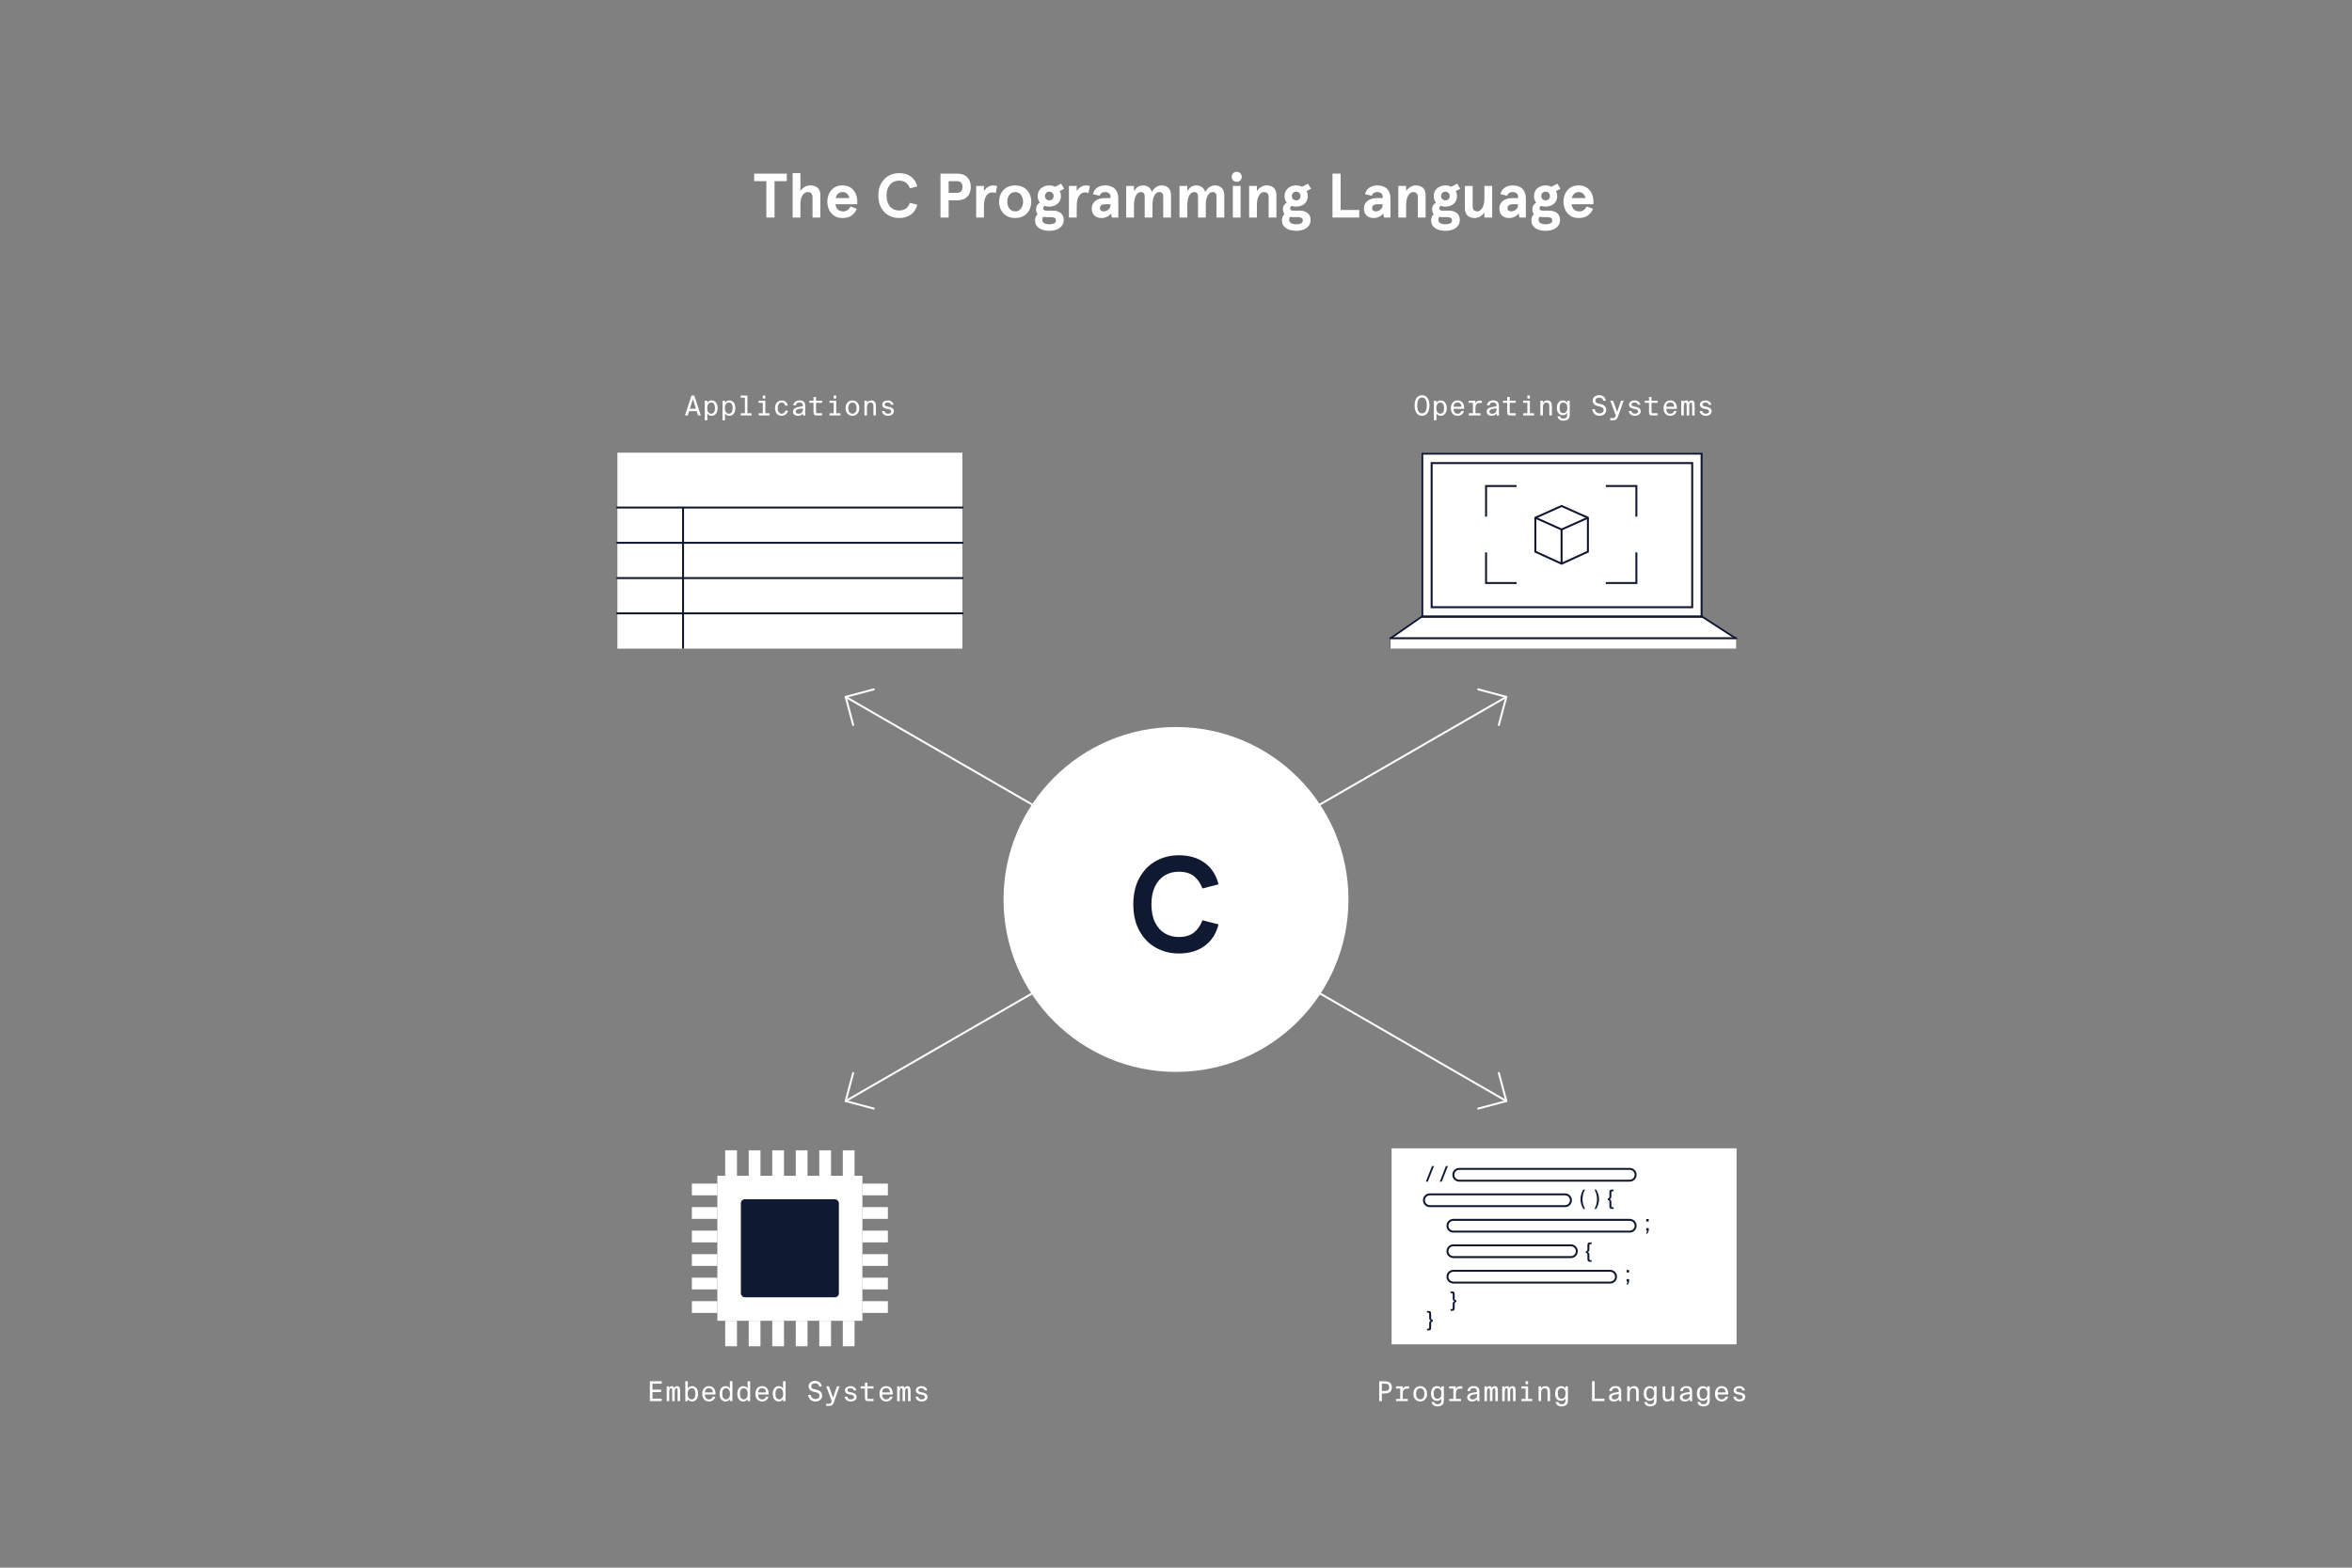 <?xml version="1.0" encoding="UTF-8"?>
<svg width="1200px" height="800px" viewBox="0 0 1200 800" version="1.1" xmlns="http://www.w3.org/2000/svg" xmlns:xlink="http://www.w3.org/1999/xlink">
    <rect x="0" y="0" width="1200" height="800" fill="#808080" stroke="none"/>
    <title>Hello World Intro</title>
    <g id="Hello-World-Intro" stroke="none" stroke-width="1" fill="none" fill-rule="evenodd">
        <g id="The-C-Programming-La" transform="translate(384.768, 87.672)" fill="#FFFFFF" fill-rule="nonzero">
            <polygon id="Path" points="6.24 4.768 0 4.768 0 0.928 16.64 0.928 16.64 4.768 10.4 4.768 10.4 23.328 6.24 23.328"></polygon>
            <path d="M23.616,0.672 L23.616,9.792 C24.149,8.939 24.859,8.251 25.744,7.728 C26.629,7.205 27.627,6.944 28.736,6.944 C30.293,6.944 31.52,7.355 32.416,8.176 C33.312,8.997 33.76,10.208 33.76,11.808 L33.76,23.328 L29.792,23.328 L29.792,13.216 C29.792,12.235 29.595,11.509 29.2,11.04 C28.805,10.571 28.203,10.336 27.392,10.336 C26.752,10.336 26.144,10.56 25.568,11.008 C24.992,11.456 24.523,12.139 24.16,13.056 C23.797,13.973 23.616,15.125 23.616,16.512 L23.616,23.328 L19.648,23.328 L19.648,0.672 L23.616,0.672 Z" id="Path"></path>
            <path d="M52.608,16.544 L41.472,16.544 C41.643,17.739 42.064,18.645 42.736,19.264 C43.408,19.883 44.267,20.192 45.312,20.192 C46.208,20.192 46.96,19.989 47.568,19.584 C48.176,19.179 48.725,18.549 49.216,17.696 L52.416,18.88 C51.755,20.395 50.832,21.557 49.648,22.368 C48.464,23.179 46.944,23.584 45.088,23.584 C43.339,23.584 41.883,23.173 40.72,22.352 C39.557,21.531 38.704,20.485 38.16,19.216 C37.616,17.947 37.344,16.629 37.344,15.264 C37.344,13.899 37.616,12.581 38.16,11.312 C38.704,10.043 39.557,8.997 40.72,8.176 C41.883,7.355 43.339,6.944 45.088,6.944 C46.773,6.944 48.181,7.344 49.312,8.144 C50.443,8.944 51.275,9.952 51.808,11.168 C52.341,12.384 52.608,13.632 52.608,14.912 L52.608,16.544 Z M48.544,13.408 C48.352,12.512 47.973,11.776 47.408,11.2 C46.843,10.624 46.069,10.336 45.088,10.336 C44.235,10.336 43.499,10.597 42.88,11.12 C42.261,11.643 41.824,12.405 41.568,13.408 L48.544,13.408 Z" id="Shape"></path>
            <path d="M73.952,23.584 C72.032,23.584 70.267,23.141 68.656,22.256 C67.045,21.371 65.76,20.064 64.8,18.336 C63.84,16.608 63.36,14.539 63.36,12.128 C63.36,9.717 63.84,7.648 64.8,5.92 C65.76,4.192 67.045,2.885 68.656,2 C70.267,1.115 72.032,0.672 73.952,0.672 C76.384,0.672 78.405,1.264 80.016,2.448 C81.627,3.632 82.699,5.301 83.232,7.456 L79.488,8.416 C79.019,7.179 78.347,6.219 77.472,5.536 C76.597,4.853 75.424,4.512 73.952,4.512 C72.757,4.512 71.68,4.795 70.72,5.36 C69.76,5.925 68.997,6.779 68.432,7.92 C67.867,9.061 67.584,10.464 67.584,12.128 C67.584,13.792 67.867,15.195 68.432,16.336 C68.997,17.477 69.76,18.331 70.72,18.896 C71.68,19.461 72.757,19.744 73.952,19.744 C75.424,19.744 76.597,19.403 77.472,18.72 C78.347,18.037 79.019,17.077 79.488,15.84 L83.232,16.8 C82.699,18.955 81.627,20.624 80.016,21.808 C78.405,22.992 76.384,23.584 73.952,23.584 Z" id="Path"></path>
            <path d="M103.52,0.928 C105.803,0.928 107.541,1.552 108.736,2.8 C109.931,4.048 110.528,5.696 110.528,7.744 C110.528,9.792 109.931,11.44 108.736,12.688 C107.541,13.936 105.803,14.56 103.52,14.56 L99.232,14.56 L99.232,23.328 L95.072,23.328 L95.072,0.928 L103.52,0.928 Z M103.36,10.72 C104.299,10.72 105.024,10.475 105.536,9.984 C106.048,9.493 106.304,8.747 106.304,7.744 C106.304,6.741 106.048,5.995 105.536,5.504 C105.024,5.013 104.299,4.768 103.36,4.768 L99.232,4.768 L99.232,10.72 L103.36,10.72 Z" id="Shape"></path>
            <path d="M117.248,7.2 L117.248,9.824 C117.824,8.907 118.528,8.197 119.36,7.696 C120.192,7.195 121.077,6.944 122.016,6.944 C122.613,6.944 123.264,7.051 123.968,7.264 L123.232,10.944 C122.741,10.645 122.187,10.496 121.568,10.496 C120.309,10.496 119.275,11.067 118.464,12.208 C117.653,13.349 117.248,15.147 117.248,17.6 L117.248,23.328 L113.28,23.328 L113.28,7.2 L117.248,7.2 Z" id="Path"></path>
            <path d="M133.184,23.584 C131.499,23.584 130.037,23.221 128.8,22.496 C127.563,21.771 126.619,20.779 125.968,19.52 C125.317,18.261 124.992,16.843 124.992,15.264 C124.992,13.685 125.317,12.267 125.968,11.008 C126.619,9.749 127.563,8.757 128.8,8.032 C130.037,7.307 131.499,6.944 133.184,6.944 C134.869,6.944 136.331,7.307 137.568,8.032 C138.805,8.757 139.749,9.749 140.4,11.008 C141.051,12.267 141.376,13.685 141.376,15.264 C141.376,16.843 141.051,18.261 140.4,19.52 C139.749,20.779 138.805,21.771 137.568,22.496 C136.331,23.221 134.869,23.584 133.184,23.584 Z M133.184,20.192 C134.421,20.192 135.403,19.717 136.128,18.768 C136.853,17.819 137.216,16.651 137.216,15.264 C137.216,13.877 136.853,12.709 136.128,11.76 C135.403,10.811 134.421,10.336 133.184,10.336 C131.947,10.336 130.965,10.811 130.24,11.76 C129.515,12.709 129.152,13.877 129.152,15.264 C129.152,16.651 129.515,17.819 130.24,18.768 C130.965,19.717 131.947,20.192 133.184,20.192 Z" id="Shape"></path>
            <path d="M150.624,30.112 C148.469,30.112 146.715,29.653 145.36,28.736 C144.005,27.819 143.328,26.507 143.328,24.8 C143.328,23.477 143.765,22.411 144.64,21.6 C144.085,20.939 143.808,20.107 143.808,19.104 C143.808,18.357 143.984,17.696 144.336,17.12 C144.688,16.544 145.173,16.075 145.792,15.712 C145.045,14.795 144.672,13.685 144.672,12.384 C144.672,11.296 144.933,10.341 145.456,9.52 C145.979,8.699 146.693,8.064 147.6,7.616 C148.507,7.168 149.504,6.944 150.592,6.944 C151.637,6.944 152.629,7.179 153.568,7.648 L156.608,6.048 L158.176,8.672 L155.872,9.824 C156.299,10.571 156.512,11.424 156.512,12.384 C156.512,13.472 156.251,14.427 155.728,15.248 C155.205,16.069 154.491,16.693 153.584,17.12 C152.677,17.547 151.68,17.76 150.592,17.76 C149.781,17.76 149.003,17.643 148.256,17.408 C147.744,17.707 147.488,18.112 147.488,18.624 C147.488,19.008 147.616,19.301 147.872,19.504 C148.128,19.707 148.501,19.808 148.992,19.808 L152.288,19.808 C154.016,19.808 155.392,20.219 156.416,21.04 C157.44,21.861 157.952,23.029 157.952,24.544 C157.952,25.803 157.605,26.848 156.912,27.68 C156.219,28.512 155.317,29.125 154.208,29.52 C153.099,29.915 151.904,30.112 150.624,30.112 Z M150.592,14.56 C151.232,14.56 151.76,14.357 152.176,13.952 C152.592,13.547 152.8,13.024 152.8,12.384 C152.8,11.723 152.592,11.184 152.176,10.768 C151.76,10.352 151.232,10.144 150.592,10.144 C149.952,10.144 149.424,10.352 149.008,10.768 C148.592,11.184 148.384,11.723 148.384,12.384 C148.384,13.024 148.592,13.547 149.008,13.952 C149.424,14.357 149.952,14.56 150.592,14.56 Z M150.624,26.784 C151.648,26.784 152.464,26.624 153.072,26.304 C153.68,25.984 153.984,25.483 153.984,24.8 C153.984,24.181 153.76,23.749 153.312,23.504 C152.864,23.259 152.224,23.136 151.392,23.136 L149.216,23.136 C148.491,23.136 147.872,23.093 147.36,23.008 C147.125,23.371 147.008,23.861 147.008,24.48 C147.008,25.227 147.339,25.797 148,26.192 C148.661,26.587 149.536,26.784 150.624,26.784 Z" id="Shape"></path>
            <path d="M164.576,7.2 L164.576,9.824 C165.152,8.907 165.856,8.197 166.688,7.696 C167.52,7.195 168.405,6.944 169.344,6.944 C169.941,6.944 170.592,7.051 171.296,7.264 L170.56,10.944 C170.069,10.645 169.515,10.496 168.896,10.496 C167.637,10.496 166.603,11.067 165.792,12.208 C164.981,13.349 164.576,15.147 164.576,17.6 L164.576,23.328 L160.608,23.328 L160.608,7.2 L164.576,7.2 Z" id="Path"></path>
            <path d="M177.152,23.584 C175.723,23.584 174.549,23.157 173.632,22.304 C172.715,21.451 172.256,20.245 172.256,18.688 C172.256,17.088 172.864,15.808 174.08,14.848 C175.296,13.888 176.939,13.408 179.008,13.408 L181.824,13.408 L181.824,12.704 C181.824,11.915 181.557,11.323 181.024,10.928 C180.491,10.533 179.819,10.336 179.008,10.336 C177.621,10.336 176.693,10.955 176.224,12.192 L172.864,11.424 C173.12,10.08 173.808,8.997 174.928,8.176 C176.048,7.355 177.408,6.944 179.008,6.944 C181.163,6.944 182.832,7.515 184.016,8.656 C185.2,9.797 185.792,11.477 185.792,13.696 L185.792,23.328 L182.528,23.328 L182.112,21.28 C180.853,22.816 179.2,23.584 177.152,23.584 Z M178.208,20.192 C179.168,20.192 180.011,19.888 180.736,19.28 C181.461,18.672 181.824,17.867 181.824,16.864 L181.824,16.544 L179.168,16.544 C178.293,16.544 177.616,16.715 177.136,17.056 C176.656,17.397 176.416,17.92 176.416,18.624 C176.416,19.093 176.581,19.472 176.912,19.76 C177.243,20.048 177.675,20.192 178.208,20.192 Z" id="Shape"></path>
            <path d="M193.792,7.2 L193.792,9.792 C194.411,8.853 195.088,8.144 195.824,7.664 C196.56,7.184 197.429,6.944 198.432,6.944 C199.477,6.944 200.405,7.221 201.216,7.776 C202.027,8.331 202.603,9.163 202.944,10.272 C203.52,9.227 204.24,8.411 205.104,7.824 C205.968,7.237 206.891,6.944 207.872,6.944 C209.365,6.944 210.539,7.381 211.392,8.256 C212.245,9.131 212.672,10.347 212.672,11.904 L212.672,23.328 L208.704,23.328 L208.704,12.576 C208.704,11.083 208.043,10.336 206.72,10.336 C205.696,10.336 204.859,10.912 204.208,12.064 C203.557,13.216 203.232,14.88 203.232,17.056 L203.232,23.328 L199.264,23.328 L199.264,12.576 C199.264,11.083 198.603,10.336 197.28,10.336 C196.256,10.336 195.419,10.939 194.768,12.144 C194.117,13.349 193.792,15.104 193.792,17.408 L193.792,23.328 L189.824,23.328 L189.824,7.2 L193.792,7.2 Z" id="Path"></path>
            <path d="M220.992,7.2 L220.992,9.792 C221.611,8.853 222.288,8.144 223.024,7.664 C223.76,7.184 224.629,6.944 225.632,6.944 C226.677,6.944 227.605,7.221 228.416,7.776 C229.227,8.331 229.803,9.163 230.144,10.272 C230.72,9.227 231.44,8.411 232.304,7.824 C233.168,7.237 234.091,6.944 235.072,6.944 C236.565,6.944 237.739,7.381 238.592,8.256 C239.445,9.131 239.872,10.347 239.872,11.904 L239.872,23.328 L235.904,23.328 L235.904,12.576 C235.904,11.083 235.243,10.336 233.92,10.336 C232.896,10.336 232.059,10.912 231.408,12.064 C230.757,13.216 230.432,14.88 230.432,17.056 L230.432,23.328 L226.464,23.328 L226.464,12.576 C226.464,11.083 225.803,10.336 224.48,10.336 C223.456,10.336 222.619,10.939 221.968,12.144 C221.317,13.349 220.992,15.104 220.992,17.408 L220.992,23.328 L217.024,23.328 L217.024,7.2 L220.992,7.2 Z" id="Path"></path>
            <path d="M244.224,7.2 L248.192,7.2 L248.192,23.328 L244.224,23.328 L244.224,7.2 Z M246.208,5.12 C245.483,5.12 244.875,4.875 244.384,4.384 C243.893,3.893 243.648,3.285 243.648,2.56 C243.648,1.835 243.893,1.227 244.384,0.736 C244.875,0.245 245.483,0 246.208,0 C246.933,0 247.541,0.245 248.032,0.736 C248.523,1.227 248.768,1.835 248.768,2.56 C248.768,3.285 248.523,3.893 248.032,4.384 C247.541,4.875 246.933,5.12 246.208,5.12 Z" id="Shape"></path>
            <path d="M256.512,7.2 L256.512,9.792 C257.131,8.917 257.867,8.224 258.72,7.712 C259.573,7.2 260.501,6.944 261.504,6.944 C262.997,6.944 264.197,7.36 265.104,8.192 C266.011,9.024 266.464,10.229 266.464,11.808 L266.464,23.328 L262.496,23.328 L262.496,12.992 C262.496,12.075 262.288,11.403 261.872,10.976 C261.456,10.549 260.896,10.336 260.192,10.336 C259.531,10.336 258.923,10.592 258.368,11.104 C257.813,11.616 257.365,12.368 257.024,13.36 C256.683,14.352 256.512,15.531 256.512,16.896 L256.512,23.328 L252.544,23.328 L252.544,7.2 L256.512,7.2 Z" id="Path"></path>
            <path d="M276.576,30.112 C274.421,30.112 272.667,29.653 271.312,28.736 C269.957,27.819 269.28,26.507 269.28,24.8 C269.28,23.477 269.717,22.411 270.592,21.6 C270.037,20.939 269.76,20.107 269.76,19.104 C269.76,18.357 269.936,17.696 270.288,17.12 C270.64,16.544 271.125,16.075 271.744,15.712 C270.997,14.795 270.624,13.685 270.624,12.384 C270.624,11.296 270.885,10.341 271.408,9.52 C271.931,8.699 272.645,8.064 273.552,7.616 C274.459,7.168 275.456,6.944 276.544,6.944 C277.589,6.944 278.581,7.179 279.52,7.648 L282.56,6.048 L284.128,8.672 L281.824,9.824 C282.251,10.571 282.464,11.424 282.464,12.384 C282.464,13.472 282.203,14.427 281.68,15.248 C281.157,16.069 280.443,16.693 279.536,17.12 C278.629,17.547 277.632,17.76 276.544,17.76 C275.733,17.76 274.955,17.643 274.208,17.408 C273.696,17.707 273.44,18.112 273.44,18.624 C273.44,19.008 273.568,19.301 273.824,19.504 C274.08,19.707 274.453,19.808 274.944,19.808 L278.24,19.808 C279.968,19.808 281.344,20.219 282.368,21.04 C283.392,21.861 283.904,23.029 283.904,24.544 C283.904,25.803 283.557,26.848 282.864,27.68 C282.171,28.512 281.269,29.125 280.16,29.52 C279.051,29.915 277.856,30.112 276.576,30.112 Z M276.544,14.56 C277.184,14.56 277.712,14.357 278.128,13.952 C278.544,13.547 278.752,13.024 278.752,12.384 C278.752,11.723 278.544,11.184 278.128,10.768 C277.712,10.352 277.184,10.144 276.544,10.144 C275.904,10.144 275.376,10.352 274.96,10.768 C274.544,11.184 274.336,11.723 274.336,12.384 C274.336,13.024 274.544,13.547 274.96,13.952 C275.376,14.357 275.904,14.56 276.544,14.56 Z M276.576,26.784 C277.6,26.784 278.416,26.624 279.024,26.304 C279.632,25.984 279.936,25.483 279.936,24.8 C279.936,24.181 279.712,23.749 279.264,23.504 C278.816,23.259 278.176,23.136 277.344,23.136 L275.168,23.136 C274.443,23.136 273.824,23.093 273.312,23.008 C273.077,23.371 272.96,23.861 272.96,24.48 C272.96,25.227 273.291,25.797 273.952,26.192 C274.613,26.587 275.488,26.784 276.576,26.784 Z" id="Shape"></path>
            <polygon id="Path" points="295.072 0.928 299.232 0.928 299.232 19.488 308.736 19.488 308.736 23.328 295.072 23.328"></polygon>
            <path d="M316,23.584 C314.571,23.584 313.397,23.157 312.48,22.304 C311.563,21.451 311.104,20.245 311.104,18.688 C311.104,17.088 311.712,15.808 312.928,14.848 C314.144,13.888 315.787,13.408 317.856,13.408 L320.672,13.408 L320.672,12.704 C320.672,11.915 320.405,11.323 319.872,10.928 C319.339,10.533 318.667,10.336 317.856,10.336 C316.469,10.336 315.541,10.955 315.072,12.192 L311.712,11.424 C311.968,10.08 312.656,8.997 313.776,8.176 C314.896,7.355 316.256,6.944 317.856,6.944 C320.011,6.944 321.68,7.515 322.864,8.656 C324.048,9.797 324.64,11.477 324.64,13.696 L324.64,23.328 L321.376,23.328 L320.96,21.28 C319.701,22.816 318.048,23.584 316,23.584 Z M317.056,20.192 C318.016,20.192 318.859,19.888 319.584,19.28 C320.309,18.672 320.672,17.867 320.672,16.864 L320.672,16.544 L318.016,16.544 C317.141,16.544 316.464,16.715 315.984,17.056 C315.504,17.397 315.264,17.92 315.264,18.624 C315.264,19.093 315.429,19.472 315.76,19.76 C316.091,20.048 316.523,20.192 317.056,20.192 Z" id="Shape"></path>
            <path d="M332.64,7.2 L332.64,9.792 C333.259,8.917 333.995,8.224 334.848,7.712 C335.701,7.2 336.629,6.944 337.632,6.944 C339.125,6.944 340.325,7.36 341.232,8.192 C342.139,9.024 342.592,10.229 342.592,11.808 L342.592,23.328 L338.624,23.328 L338.624,12.992 C338.624,12.075 338.416,11.403 338,10.976 C337.584,10.549 337.024,10.336 336.32,10.336 C335.659,10.336 335.051,10.592 334.496,11.104 C333.941,11.616 333.493,12.368 333.152,13.36 C332.811,14.352 332.64,15.531 332.64,16.896 L332.64,23.328 L328.672,23.328 L328.672,7.2 L332.64,7.2 Z" id="Path"></path>
            <path d="M352.704,30.112 C350.549,30.112 348.795,29.653 347.44,28.736 C346.085,27.819 345.408,26.507 345.408,24.8 C345.408,23.477 345.845,22.411 346.72,21.6 C346.165,20.939 345.888,20.107 345.888,19.104 C345.888,18.357 346.064,17.696 346.416,17.12 C346.768,16.544 347.253,16.075 347.872,15.712 C347.125,14.795 346.752,13.685 346.752,12.384 C346.752,11.296 347.013,10.341 347.536,9.52 C348.059,8.699 348.773,8.064 349.68,7.616 C350.587,7.168 351.584,6.944 352.672,6.944 C353.717,6.944 354.709,7.179 355.648,7.648 L358.688,6.048 L360.256,8.672 L357.952,9.824 C358.379,10.571 358.592,11.424 358.592,12.384 C358.592,13.472 358.331,14.427 357.808,15.248 C357.285,16.069 356.571,16.693 355.664,17.12 C354.757,17.547 353.76,17.76 352.672,17.76 C351.861,17.76 351.083,17.643 350.336,17.408 C349.824,17.707 349.568,18.112 349.568,18.624 C349.568,19.008 349.696,19.301 349.952,19.504 C350.208,19.707 350.581,19.808 351.072,19.808 L354.368,19.808 C356.096,19.808 357.472,20.219 358.496,21.04 C359.52,21.861 360.032,23.029 360.032,24.544 C360.032,25.803 359.685,26.848 358.992,27.68 C358.299,28.512 357.397,29.125 356.288,29.52 C355.179,29.915 353.984,30.112 352.704,30.112 Z M352.672,14.56 C353.312,14.56 353.84,14.357 354.256,13.952 C354.672,13.547 354.88,13.024 354.88,12.384 C354.88,11.723 354.672,11.184 354.256,10.768 C353.84,10.352 353.312,10.144 352.672,10.144 C352.032,10.144 351.504,10.352 351.088,10.768 C350.672,11.184 350.464,11.723 350.464,12.384 C350.464,13.024 350.672,13.547 351.088,13.952 C351.504,14.357 352.032,14.56 352.672,14.56 Z M352.704,26.784 C353.728,26.784 354.544,26.624 355.152,26.304 C355.76,25.984 356.064,25.483 356.064,24.8 C356.064,24.181 355.84,23.749 355.392,23.504 C354.944,23.259 354.304,23.136 353.472,23.136 L351.296,23.136 C350.571,23.136 349.952,23.093 349.44,23.008 C349.205,23.371 349.088,23.861 349.088,24.48 C349.088,25.227 349.419,25.797 350.08,26.192 C350.741,26.587 351.616,26.784 352.704,26.784 Z" id="Shape"></path>
            <path d="M367.584,23.584 C366.091,23.584 364.891,23.168 363.984,22.336 C363.077,21.504 362.624,20.299 362.624,18.72 L362.624,7.2 L366.592,7.2 L366.592,17.536 C366.592,18.453 366.8,19.125 367.216,19.552 C367.632,19.979 368.192,20.192 368.896,20.192 C369.557,20.192 370.165,19.936 370.72,19.424 C371.275,18.912 371.723,18.16 372.064,17.168 C372.405,16.176 372.576,14.997 372.576,13.632 L372.576,7.2 L376.544,7.2 L376.544,23.328 L372.576,23.328 L372.576,20.736 C371.957,21.611 371.221,22.304 370.368,22.816 C369.515,23.328 368.587,23.584 367.584,23.584 Z" id="Path"></path>
            <path d="M385.088,23.584 C383.659,23.584 382.485,23.157 381.568,22.304 C380.651,21.451 380.192,20.245 380.192,18.688 C380.192,17.088 380.8,15.808 382.016,14.848 C383.232,13.888 384.875,13.408 386.944,13.408 L389.76,13.408 L389.76,12.704 C389.76,11.915 389.493,11.323 388.96,10.928 C388.427,10.533 387.755,10.336 386.944,10.336 C385.557,10.336 384.629,10.955 384.16,12.192 L380.8,11.424 C381.056,10.08 381.744,8.997 382.864,8.176 C383.984,7.355 385.344,6.944 386.944,6.944 C389.099,6.944 390.768,7.515 391.952,8.656 C393.136,9.797 393.728,11.477 393.728,13.696 L393.728,23.328 L390.464,23.328 L390.048,21.28 C388.789,22.816 387.136,23.584 385.088,23.584 Z M386.144,20.192 C387.104,20.192 387.947,19.888 388.672,19.28 C389.397,18.672 389.76,17.867 389.76,16.864 L389.76,16.544 L387.104,16.544 C386.229,16.544 385.552,16.715 385.072,17.056 C384.592,17.397 384.352,17.92 384.352,18.624 C384.352,19.093 384.517,19.472 384.848,19.76 C385.179,20.048 385.611,20.192 386.144,20.192 Z" id="Shape"></path>
            <path d="M403.84,30.112 C401.685,30.112 399.931,29.653 398.576,28.736 C397.221,27.819 396.544,26.507 396.544,24.8 C396.544,23.477 396.981,22.411 397.856,21.6 C397.301,20.939 397.024,20.107 397.024,19.104 C397.024,18.357 397.2,17.696 397.552,17.12 C397.904,16.544 398.389,16.075 399.008,15.712 C398.261,14.795 397.888,13.685 397.888,12.384 C397.888,11.296 398.149,10.341 398.672,9.52 C399.195,8.699 399.909,8.064 400.816,7.616 C401.723,7.168 402.72,6.944 403.808,6.944 C404.853,6.944 405.845,7.179 406.784,7.648 L409.824,6.048 L411.392,8.672 L409.088,9.824 C409.515,10.571 409.728,11.424 409.728,12.384 C409.728,13.472 409.467,14.427 408.944,15.248 C408.421,16.069 407.707,16.693 406.8,17.12 C405.893,17.547 404.896,17.76 403.808,17.76 C402.997,17.76 402.219,17.643 401.472,17.408 C400.96,17.707 400.704,18.112 400.704,18.624 C400.704,19.008 400.832,19.301 401.088,19.504 C401.344,19.707 401.717,19.808 402.208,19.808 L405.504,19.808 C407.232,19.808 408.608,20.219 409.632,21.04 C410.656,21.861 411.168,23.029 411.168,24.544 C411.168,25.803 410.821,26.848 410.128,27.68 C409.435,28.512 408.533,29.125 407.424,29.52 C406.315,29.915 405.12,30.112 403.84,30.112 Z M403.808,14.56 C404.448,14.56 404.976,14.357 405.392,13.952 C405.808,13.547 406.016,13.024 406.016,12.384 C406.016,11.723 405.808,11.184 405.392,10.768 C404.976,10.352 404.448,10.144 403.808,10.144 C403.168,10.144 402.64,10.352 402.224,10.768 C401.808,11.184 401.6,11.723 401.6,12.384 C401.6,13.024 401.808,13.547 402.224,13.952 C402.64,14.357 403.168,14.56 403.808,14.56 Z M403.84,26.784 C404.864,26.784 405.68,26.624 406.288,26.304 C406.896,25.984 407.2,25.483 407.2,24.8 C407.2,24.181 406.976,23.749 406.528,23.504 C406.08,23.259 405.44,23.136 404.608,23.136 L402.432,23.136 C401.707,23.136 401.088,23.093 400.576,23.008 C400.341,23.371 400.224,23.861 400.224,24.48 C400.224,25.227 400.555,25.797 401.216,26.192 C401.877,26.587 402.752,26.784 403.84,26.784 Z" id="Shape"></path>
            <path d="M428.192,16.544 L417.056,16.544 C417.227,17.739 417.648,18.645 418.32,19.264 C418.992,19.883 419.851,20.192 420.896,20.192 C421.792,20.192 422.544,19.989 423.152,19.584 C423.76,19.179 424.309,18.549 424.8,17.696 L428,18.88 C427.339,20.395 426.416,21.557 425.232,22.368 C424.048,23.179 422.528,23.584 420.672,23.584 C418.923,23.584 417.467,23.173 416.304,22.352 C415.141,21.531 414.288,20.485 413.744,19.216 C413.2,17.947 412.928,16.629 412.928,15.264 C412.928,13.899 413.2,12.581 413.744,11.312 C414.288,10.043 415.141,8.997 416.304,8.176 C417.467,7.355 418.923,6.944 420.672,6.944 C422.357,6.944 423.765,7.344 424.896,8.144 C426.027,8.944 426.859,9.952 427.392,11.168 C427.925,12.384 428.192,13.632 428.192,14.912 L428.192,16.544 Z M424.128,13.408 C423.936,12.512 423.557,11.776 422.992,11.2 C422.427,10.624 421.653,10.336 420.672,10.336 C419.819,10.336 419.083,10.597 418.464,11.12 C417.845,11.643 417.408,12.405 417.152,13.408 L424.128,13.408 Z" id="Shape"></path>
        </g>
        <g id="Operating-Systems" transform="translate(721.728, 201.668)" fill="#FFFFFF" fill-rule="nonzero">
            <path d="M3.794,0 C1.26,0 0,2.184 0,5.25 C0,8.302 1.26,10.514 3.794,10.514 C6.328,10.514 7.588,8.302 7.588,5.25 C7.588,2.184 6.328,0 3.794,0 Z M3.794,1.232 C5.474,1.232 6.216,2.688 6.216,5.25 C6.216,7.812 5.474,9.282 3.794,9.282 C2.128,9.282 1.372,7.812 1.372,5.25 C1.372,2.688 2.128,1.232 3.794,1.232 Z" id="Shape"></path>
            <path d="M11.144,2.8 L9.856,2.8 L9.856,12.782 L11.144,12.782 L11.144,9.268 C11.564,9.982 12.25,10.514 13.37,10.514 C15.106,10.514 16.408,9.086 16.408,6.594 C16.408,4.116 15.106,2.674 13.37,2.674 C12.25,2.674 11.564,3.206 11.144,3.934 L11.144,2.8 Z M11.088,6.594 C11.088,4.606 12.026,3.752 13.104,3.752 C14.392,3.752 15.05,4.802 15.05,6.594 C15.05,8.386 14.392,9.45 13.104,9.45 C12.026,9.45 11.088,8.582 11.088,6.594 Z" id="Shape"></path>
            <path d="M21.924,10.514 C23.688,10.514 24.864,9.506 25.172,8.078 L23.842,8.078 C23.576,8.932 23.016,9.464 21.896,9.464 C20.706,9.464 19.866,8.47 19.866,6.958 L25.284,6.958 C25.382,4.27 24.122,2.66 21.924,2.66 C19.936,2.66 18.508,4.172 18.508,6.594 C18.508,8.82 19.642,10.514 21.924,10.514 Z M21.924,3.724 C23.24,3.724 23.926,4.662 23.912,5.894 L19.88,5.894 C19.936,4.438 20.706,3.724 21.924,3.724 Z" id="Shape"></path>
            <path d="M27.608,2.8 L27.608,3.906 L29.75,3.906 L29.75,9.226 L27.622,9.226 L27.622,10.332 L33.614,10.332 L33.614,9.226 L31.038,9.226 L31.038,6.58 C31.038,4.928 31.598,3.976 33.04,3.976 L34.314,3.976 L34.314,2.8 L33.026,2.8 C32.102,2.8 31.374,3.304 31.01,4.144 L31.01,2.8 L27.608,2.8 Z" id="Path"></path>
            <path d="M39.214,10.514 C40.614,10.514 41.398,10.01 41.86,9.226 L41.874,10.332 L43.106,10.332 C43.064,9.828 42.994,8.75 43.008,7.49 L43.022,5.656 C43.05,3.57 42.154,2.646 40.068,2.646 C38.5,2.646 37.072,3.556 36.946,5.18 L38.262,5.18 C38.346,4.256 38.892,3.682 40.054,3.682 C41.034,3.682 41.748,4.074 41.748,5.376 L41.748,5.698 C38.668,6.034 36.764,6.58 36.764,8.372 C36.764,9.73 37.856,10.514 39.214,10.514 Z M41.846,6.93 C41.846,8.932 40.726,9.478 39.578,9.478 C38.668,9.478 38.15,9.058 38.15,8.344 C38.15,7.266 39.55,6.944 41.846,6.72 L41.846,6.93 Z" id="Shape"></path>
            <path d="M47.25,2.8 L45.108,2.8 L45.108,3.906 L47.25,3.906 L47.25,8.442 C47.25,10.01 47.642,10.332 49.014,10.332 L51.618,10.332 L51.618,9.226 L49.294,9.226 C48.58,9.226 48.538,9.03 48.538,8.26 L48.538,3.906 L51.618,3.906 L51.618,2.8 L48.538,2.8 L48.538,0.91 L47.25,0.91 L47.25,2.8 Z" id="Path"></path>
            <path d="M57.54,0.182 L57.54,1.708 L58.828,1.708 L58.828,0.182 L57.54,0.182 Z M55.412,2.8 L55.412,3.906 L57.54,3.906 L57.54,9.226 L55.412,9.226 L55.412,10.332 L60.97,10.332 L60.97,9.226 L58.828,9.226 L58.828,2.8 L55.412,2.8 Z" id="Shape"></path>
            <path d="M65.464,2.8 L64.176,2.8 L64.176,10.332 L65.464,10.332 L65.464,6.244 C65.464,4.634 66.094,3.766 67.256,3.766 C68.656,3.766 68.754,4.774 68.754,5.992 L68.754,10.332 L70.042,10.332 L70.042,5.544 C70.042,3.878 69.496,2.674 67.676,2.674 C66.486,2.674 65.842,3.22 65.464,3.864 L65.464,2.8 Z" id="Path"></path>
            <path d="M77.868,3.934 C77.448,3.206 76.776,2.674 75.642,2.674 C73.906,2.674 72.604,3.962 72.604,6.44 C72.604,8.932 73.906,10.206 75.642,10.206 C76.776,10.206 77.448,9.688 77.868,8.96 L77.868,9.688 C77.868,10.71 77.728,11.06 77.476,11.354 C77.168,11.718 76.58,11.914 75.936,11.914 C74.83,11.914 74.438,11.452 74.256,10.766 L72.898,10.766 C73.122,12.25 74.284,13.034 75.922,13.034 C76.986,13.034 78.022,12.67 78.554,12.04 C78.96,11.564 79.156,10.934 79.156,9.394 L79.156,2.8 L77.868,2.8 L77.868,3.934 Z M77.924,6.44 C77.924,8.414 76.986,9.142 75.908,9.142 C74.62,9.142 73.962,8.232 73.962,6.44 C73.962,4.648 74.62,3.752 75.908,3.752 C76.986,3.752 77.924,4.452 77.924,6.44 Z" id="Shape"></path>
            <path d="M93.422,5.544 L94.528,5.81 C95.634,6.062 96.432,6.538 96.432,7.588 C96.432,8.75 95.396,9.282 94.388,9.282 C93.086,9.282 92.134,8.526 91.994,7.168 L90.678,7.168 C90.79,9.184 92.288,10.514 94.346,10.514 C96.306,10.514 97.776,9.38 97.776,7.49 C97.776,5.558 96.348,4.844 94.71,4.48 L93.702,4.256 C92.89,4.074 92.232,3.64 92.232,2.744 C92.232,1.694 93.198,1.232 94.122,1.232 C95.046,1.232 96.096,1.638 96.25,2.856 L97.566,2.856 C97.342,0.84 95.76,0 94.192,0 C92.372,0 90.86,1.036 90.86,2.786 C90.86,4.396 92.092,5.25 93.422,5.544 Z" id="Path"></path>
            <path d="M101.318,12.782 C102.914,12.782 103.334,12.138 103.866,10.654 L106.652,2.8 L105.322,2.8 L103.32,8.61 L101.276,2.8 L99.862,2.8 L102.676,10.332 L102.62,10.5 C102.228,11.578 101.976,11.676 101.192,11.676 L99.834,11.676 L99.834,12.782 L101.318,12.782 Z" id="Path"></path>
            <path d="M115.22,4.858 C114.94,3.514 113.848,2.674 112.252,2.674 C110.992,2.674 109.41,3.304 109.41,4.76 C109.41,6.062 110.348,6.65 111.538,6.888 L112.476,7.07 C113.428,7.238 114.058,7.588 114.058,8.288 C114.058,9.17 113.176,9.45 112.378,9.45 C111.328,9.45 110.796,8.946 110.628,8.078 L109.27,8.078 C109.41,9.282 110.39,10.514 112.35,10.514 C113.988,10.514 115.36,9.73 115.36,8.134 C115.36,6.622 113.96,6.132 112.658,5.88 L111.818,5.712 C111.076,5.558 110.684,5.292 110.684,4.704 C110.684,4.032 111.44,3.738 112.196,3.738 C113.05,3.738 113.708,4.018 113.876,4.858 L115.22,4.858 Z" id="Path"></path>
            <path d="M119.602,2.8 L117.46,2.8 L117.46,3.906 L119.602,3.906 L119.602,8.442 C119.602,10.01 119.994,10.332 121.366,10.332 L123.97,10.332 L123.97,9.226 L121.646,9.226 C120.932,9.226 120.89,9.03 120.89,8.26 L120.89,3.906 L123.97,3.906 L123.97,2.8 L120.89,2.8 L120.89,0.91 L119.602,0.91 L119.602,2.8 Z" id="Path"></path>
            <path d="M130.452,10.514 C132.216,10.514 133.392,9.506 133.7,8.078 L132.37,8.078 C132.104,8.932 131.544,9.464 130.424,9.464 C129.234,9.464 128.394,8.47 128.394,6.958 L133.812,6.958 C133.91,4.27 132.65,2.66 130.452,2.66 C128.464,2.66 127.036,4.172 127.036,6.594 C127.036,8.82 128.17,10.514 130.452,10.514 Z M130.452,3.724 C131.768,3.724 132.454,4.662 132.44,5.894 L128.408,5.894 C128.464,4.438 129.234,3.724 130.452,3.724 Z" id="Shape"></path>
            <path d="M139.832,3.626 C139.664,3.122 139.342,2.674 138.656,2.674 C137.942,2.674 137.536,3.108 137.284,3.598 L137.284,2.8 L136.052,2.8 L136.052,10.332 L137.34,10.332 L137.34,6.09 C137.34,4.522 137.536,3.752 138.194,3.752 C138.824,3.752 138.824,4.592 138.824,5.684 L138.824,10.332 L140.112,10.332 L140.112,6.062 C140.112,4.508 140.308,3.752 140.952,3.752 C141.596,3.752 141.596,4.592 141.596,5.684 L141.596,10.332 L142.884,10.332 L142.884,5.026 C142.884,3.038 142.114,2.674 141.33,2.674 C140.644,2.674 140.154,3.038 139.832,3.626 Z" id="Path"></path>
            <path d="M151.396,4.858 C151.116,3.514 150.024,2.674 148.428,2.674 C147.168,2.674 145.586,3.304 145.586,4.76 C145.586,6.062 146.524,6.65 147.714,6.888 L148.652,7.07 C149.604,7.238 150.234,7.588 150.234,8.288 C150.234,9.17 149.352,9.45 148.554,9.45 C147.504,9.45 146.972,8.946 146.804,8.078 L145.446,8.078 C145.586,9.282 146.566,10.514 148.526,10.514 C150.164,10.514 151.536,9.73 151.536,8.134 C151.536,6.622 150.136,6.132 148.834,5.88 L147.994,5.712 C147.252,5.558 146.86,5.292 146.86,4.704 C146.86,4.032 147.616,3.738 148.372,3.738 C149.226,3.738 149.884,4.018 150.052,4.858 L151.396,4.858 Z" id="Path"></path>
        </g>
        <g id="Applications" transform="translate(349.476, 201.85)" fill="#FFFFFF" fill-rule="nonzero">
            <path d="M4.76,2.84217094e-14 L3.332,2.84217094e-14 L0,10.15 L1.428,10.15 L2.1,7.98 L5.978,7.98 L6.664,10.15 L8.092,10.15 L4.76,2.84217094e-14 Z M4.046,1.778 L5.586,6.734 L2.492,6.734 L4.046,1.778 Z" id="Shape"></path>
            <path d="M11.396,2.618 L10.108,2.618 L10.108,12.6 L11.396,12.6 L11.396,9.086 C11.816,9.8 12.502,10.332 13.622,10.332 C15.358,10.332 16.66,8.904 16.66,6.412 C16.66,3.934 15.358,2.492 13.622,2.492 C12.502,2.492 11.816,3.024 11.396,3.752 L11.396,2.618 Z M11.34,6.412 C11.34,4.424 12.278,3.57 13.356,3.57 C14.644,3.57 15.302,4.62 15.302,6.412 C15.302,8.204 14.644,9.268 13.356,9.268 C12.278,9.268 11.34,8.4 11.34,6.412 Z" id="Shape"></path>
            <path d="M20.44,2.618 L19.152,2.618 L19.152,12.6 L20.44,12.6 L20.44,9.086 C20.86,9.8 21.546,10.332 22.666,10.332 C24.402,10.332 25.704,8.904 25.704,6.412 C25.704,3.934 24.402,2.492 22.666,2.492 C21.546,2.492 20.86,3.024 20.44,3.752 L20.44,2.618 Z M20.384,6.412 C20.384,4.424 21.322,3.57 22.4,3.57 C23.688,3.57 24.346,4.62 24.346,6.412 C24.346,8.204 23.688,9.268 22.4,9.268 C21.322,9.268 20.384,8.4 20.384,6.412 Z" id="Shape"></path>
            <polygon id="Path" points="28.448 2.84217094e-14 28.448 1.092 30.576 1.092 30.576 9.044 28.448 9.044 28.448 10.15 34.006 10.15 34.006 9.044 31.864 9.044 31.864 2.84217094e-14"></polygon>
            <path d="M39.704,2.84217094e-14 L39.704,1.526 L40.992,1.526 L40.992,2.84217094e-14 L39.704,2.84217094e-14 Z M37.576,2.618 L37.576,3.724 L39.704,3.724 L39.704,9.044 L37.576,9.044 L37.576,10.15 L43.134,10.15 L43.134,9.044 L40.992,9.044 L40.992,2.618 L37.576,2.618 Z" id="Shape"></path>
            <path d="M49.406,2.492 C47.25,2.492 45.948,4.172 45.948,6.412 C45.948,8.708 47.194,10.332 49.28,10.332 C50.96,10.332 52.304,9.226 52.514,7.728 L51.184,7.728 C51.016,8.54 50.372,9.282 49.35,9.282 C48.23,9.282 47.306,8.33 47.306,6.412 C47.306,4.522 48.23,3.556 49.35,3.556 C50.274,3.556 50.96,4.2 51.128,5.124 L52.43,5.124 C52.318,3.766 51.156,2.492 49.406,2.492 Z" id="Path"></path>
            <path d="M57.554,10.332 C58.954,10.332 59.738,9.828 60.2,9.044 L60.214,10.15 L61.446,10.15 C61.404,9.646 61.334,8.568 61.348,7.308 L61.362,5.474 C61.39,3.388 60.494,2.464 58.408,2.464 C56.84,2.464 55.412,3.374 55.286,4.998 L56.602,4.998 C56.686,4.074 57.232,3.5 58.394,3.5 C59.374,3.5 60.088,3.892 60.088,5.194 L60.088,5.516 C57.008,5.852 55.104,6.398 55.104,8.19 C55.104,9.548 56.196,10.332 57.554,10.332 Z M60.186,6.748 C60.186,8.75 59.066,9.296 57.918,9.296 C57.008,9.296 56.49,8.876 56.49,8.162 C56.49,7.084 57.89,6.762 60.186,6.538 L60.186,6.748 Z" id="Shape"></path>
            <path d="M65.59,2.618 L63.448,2.618 L63.448,3.724 L65.59,3.724 L65.59,8.26 C65.59,9.828 65.982,10.15 67.354,10.15 L69.958,10.15 L69.958,9.044 L67.634,9.044 C66.92,9.044 66.878,8.848 66.878,8.078 L66.878,3.724 L69.958,3.724 L69.958,2.618 L66.878,2.618 L66.878,0.728 L65.59,0.728 L65.59,2.618 Z" id="Path"></path>
            <path d="M75.88,2.84217094e-14 L75.88,1.526 L77.168,1.526 L77.168,2.84217094e-14 L75.88,2.84217094e-14 Z M73.752,2.618 L73.752,3.724 L75.88,3.724 L75.88,9.044 L73.752,9.044 L73.752,10.15 L79.31,10.15 L79.31,9.044 L77.168,9.044 L77.168,2.618 L73.752,2.618 Z" id="Shape"></path>
            <path d="M83.314,6.412 C83.314,4.41 84.294,3.57 85.442,3.57 C86.59,3.57 87.57,4.41 87.57,6.412 C87.57,8.414 86.59,9.254 85.442,9.254 C84.294,9.254 83.314,8.414 83.314,6.412 Z M81.956,6.412 C81.956,9.142 83.72,10.332 85.442,10.332 C87.164,10.332 88.928,9.142 88.928,6.412 C88.928,3.682 87.164,2.492 85.442,2.492 C83.72,2.492 81.956,3.682 81.956,6.412 Z" id="Shape"></path>
            <path d="M92.848,2.618 L91.56,2.618 L91.56,10.15 L92.848,10.15 L92.848,6.062 C92.848,4.452 93.478,3.584 94.64,3.584 C96.04,3.584 96.138,4.592 96.138,5.81 L96.138,10.15 L97.426,10.15 L97.426,5.362 C97.426,3.696 96.88,2.492 95.06,2.492 C93.87,2.492 93.226,3.038 92.848,3.682 L92.848,2.618 Z" id="Path"></path>
            <path d="M106.428,4.676 C106.148,3.332 105.056,2.492 103.46,2.492 C102.2,2.492 100.618,3.122 100.618,4.578 C100.618,5.88 101.556,6.468 102.746,6.706 L103.684,6.888 C104.636,7.056 105.266,7.406 105.266,8.106 C105.266,8.988 104.384,9.268 103.586,9.268 C102.536,9.268 102.004,8.764 101.836,7.896 L100.478,7.896 C100.618,9.1 101.598,10.332 103.558,10.332 C105.196,10.332 106.568,9.548 106.568,7.952 C106.568,6.44 105.168,5.95 103.866,5.698 L103.026,5.53 C102.284,5.376 101.892,5.11 101.892,4.522 C101.892,3.85 102.648,3.556 103.404,3.556 C104.258,3.556 104.916,3.836 105.084,4.676 L106.428,4.676 Z" id="Path"></path>
        </g>
        <circle id="Oval" fill="#FFFFFF" cx="600" cy="459" r="88"></circle>
        <g id="C" transform="translate(578.22, 436.44)" fill="#0F1931" fill-rule="nonzero">
            <path d="M23.17,50.12 C18.97,50.12 15.108,49.152 11.585,47.215 C8.062,45.278 5.25,42.42 3.15,38.64 C1.05,34.86 0,30.333 0,25.06 C0,19.787 1.05,15.26 3.15,11.48 C5.25,7.7 8.062,4.842 11.585,2.905 C15.108,0.968 18.97,0 23.17,0 C28.49,0 32.912,1.295 36.435,3.885 C39.958,6.475 42.303,10.127 43.47,14.84 L35.28,16.94 C34.253,14.233 32.783,12.133 30.87,10.64 C28.957,9.147 26.39,8.4 23.17,8.4 C20.557,8.4 18.2,9.018 16.1,10.255 C14,11.492 12.332,13.358 11.095,15.855 C9.858,18.352 9.24,21.42 9.24,25.06 C9.24,28.7 9.858,31.768 11.095,34.265 C12.332,36.762 14,38.628 16.1,39.865 C18.2,41.102 20.557,41.72 23.17,41.72 C26.39,41.72 28.957,40.973 30.87,39.48 C32.783,37.987 34.253,35.887 35.28,33.18 L43.47,35.28 C42.303,39.993 39.958,43.645 36.435,46.235 C32.912,48.825 28.49,50.12 23.17,50.12 Z" id="Path"></path>
        </g>
        <g id="Group-5" transform="translate(715.5, 386.25) rotate(-300) translate(-715.5, -386.25) translate(705, 325)" fill="#FFFFFF" fill-rule="nonzero">
            <path d="M10.5,-0.5 C10.745,-0.5 10.95,-0.323 10.992,-0.09 L11,0 L11,122.5 C11,122.776 10.776,123 10.5,123 C10.255,123 10.05,122.823 10.008,122.59 L10,122.5 L10,0 C10,-0.276 10.224,-0.5 10.5,-0.5 Z" id="Stroke-1"></path>
            <path d="M10.146,-0.354 C10.32,-0.527 10.589,-0.546 10.784,-0.411 L10.854,-0.354 L21.354,10.146 C21.549,10.342 21.549,10.658 21.354,10.854 C21.18,11.027 20.911,11.046 20.716,10.911 L20.646,10.854 L10.5,0.707 L0.354,10.854 C0.18,11.027 -0.089,11.046 -0.284,10.911 L-0.354,10.854 C-0.527,10.68 -0.546,10.411 -0.411,10.216 L-0.354,10.146 L10.146,-0.354 Z" id="Stroke-3"></path>
        </g>
        <g id="Group-5-Copy-2" transform="translate(715.5, 531.25) scale(1, -1) rotate(-300) translate(-715.5, -531.25) translate(705, 470)" fill="#FFFFFF" fill-rule="nonzero">
            <path d="M10.5,-0.5 C10.745,-0.5 10.95,-0.323 10.992,-0.09 L11,0 L11,122.5 C11,122.776 10.776,123 10.5,123 C10.255,123 10.05,122.823 10.008,122.59 L10,122.5 L10,0 C10,-0.276 10.224,-0.5 10.5,-0.5 Z" id="Stroke-1"></path>
            <path d="M10.146,-0.354 C10.32,-0.527 10.589,-0.546 10.784,-0.411 L10.854,-0.354 L21.354,10.146 C21.549,10.342 21.549,10.658 21.354,10.854 C21.18,11.027 20.911,11.046 20.716,10.911 L20.646,10.854 L10.5,0.707 L0.354,10.854 C0.18,11.027 -0.089,11.046 -0.284,10.911 L-0.354,10.854 C-0.527,10.68 -0.546,10.411 -0.411,10.216 L-0.354,10.146 L10.146,-0.354 Z" id="Stroke-3"></path>
        </g>
        <g id="Group-5-Copy" transform="translate(484.5, 386.25) scale(-1, 1) rotate(-300) translate(-484.5, -386.25) translate(474, 325)" fill="#FFFFFF" fill-rule="nonzero">
            <path d="M10.5,-0.5 C10.745,-0.5 10.95,-0.323 10.992,-0.09 L11,0 L11,122.5 C11,122.776 10.776,123 10.5,123 C10.255,123 10.05,122.823 10.008,122.59 L10,122.5 L10,0 C10,-0.276 10.224,-0.5 10.5,-0.5 Z" id="Stroke-1"></path>
            <path d="M10.146,-0.354 C10.32,-0.527 10.589,-0.546 10.784,-0.411 L10.854,-0.354 L21.354,10.146 C21.549,10.342 21.549,10.658 21.354,10.854 C21.18,11.027 20.911,11.046 20.716,10.911 L20.646,10.854 L10.5,0.707 L0.354,10.854 C0.18,11.027 -0.089,11.046 -0.284,10.911 L-0.354,10.854 C-0.527,10.68 -0.546,10.411 -0.411,10.216 L-0.354,10.146 L10.146,-0.354 Z" id="Stroke-3"></path>
        </g>
        <g id="Group-5-Copy-3" transform="translate(484.5, 531.25) scale(-1, -1) rotate(-300) translate(-484.5, -531.25) translate(474, 470)" fill="#FFFFFF" fill-rule="nonzero">
            <path d="M10.5,-0.5 C10.745,-0.5 10.95,-0.323 10.992,-0.09 L11,0 L11,122.5 C11,122.776 10.776,123 10.5,123 C10.255,123 10.05,122.823 10.008,122.59 L10,122.5 L10,0 C10,-0.276 10.224,-0.5 10.5,-0.5 Z" id="Stroke-1"></path>
            <path d="M10.146,-0.354 C10.32,-0.527 10.589,-0.546 10.784,-0.411 L10.854,-0.354 L21.354,10.146 C21.549,10.342 21.549,10.658 21.354,10.854 C21.18,11.027 20.911,11.046 20.716,10.911 L20.646,10.854 L10.5,0.707 L0.354,10.854 C0.18,11.027 -0.089,11.046 -0.284,10.911 L-0.354,10.854 C-0.527,10.68 -0.546,10.411 -0.411,10.216 L-0.354,10.146 L10.146,-0.354 Z" id="Stroke-3"></path>
        </g>
        <g id="Group-3" transform="translate(709, 231)">
            <g id="Group" transform="translate(0, -0)">
                <line x1="21.228" y1="12.325" x2="154.277" y2="12.325" id="Line"></line>
                <rect id="Rectangle" fill="#FFFFFF" x="16.145" y="0" width="143" height="84.172"></rect>
                <rect id="Rectangle" fill="#FFFFFF" x="20.929" y="4.81" width="133.946" height="74.552"></rect>
                <polygon id="Rectangle" fill="#FFFFFF" transform="translate(88.5, 91.59) scale(1, -1) translate(-88.5, -91.59) " points="1.7499404e-14 88.785 6.15472093e-15 83.18 177 83.18 177 88.785 159.659 100 16.145 100"></polygon>
                <polygon id="Path-4" fill="#FFFFFF" points="0.299 94.693 0.299 100 176.88 100 176.88 94.693"></polygon>
                <line x1="0.514" y1="94.693" x2="176.734" y2="94.693" id="Line-3"></line>
                <g id="Group" transform="translate(0, 0)">
                    <path d="M159.659,0 L159.659,84.172 L16.145,84.172 L16.145,0 L159.659,0 Z M158.658,1 L17.145,1 L17.145,83.171 L158.658,83.171 L158.658,1 Z" id="Rectangle" fill="#10162F" fill-rule="nonzero"></path>
                    <path d="M154.875,4.81 L154.875,79.362 L20.929,79.362 L20.929,4.81 L154.875,4.81 Z M153.874,5.809 L21.929,5.809 L21.929,78.361 L153.874,78.361 L153.874,5.809 Z" id="Rectangle" fill="#10162F" fill-rule="nonzero"></path>
                    <path d="M177,83.18 L177,88.785 L159.659,100 L16.145,100 L0,88.785 L0,83.18 L177,83.18 Z M176,84.179 L1,84.179 L1,88.263 L16.457,98.999 L159.364,98.999 L176,88.24 L176,84.179 Z" id="Rectangle" fill="#10162F" fill-rule="nonzero" transform="translate(88.5, 91.59) scale(1, -1) translate(-88.5, -91.59) "></path>
                    <polygon id="Path-4" fill="#FFFFFF" points="0.299 94.693 0.299 100 176.88 100 176.88 94.693"></polygon>
                    <polygon id="Line-3" fill="#10162F" fill-rule="nonzero" points="177.234 94.193 177.234 95.193 0.014 95.193 0.014 94.193"></polygon>
                </g>
            </g>
        </g>
        <polygon id="Path" fill="#0F1931" fill-rule="nonzero" points="773.79 247.513 773.79 248.513 758.694 248.512 758.695 263.638 757.695 263.638 757.695 247.513"></polygon>
        <polygon id="Path-Copy-2" fill="#0F1931" fill-rule="nonzero" transform="translate(765.742, 289.95) scale(1, -1) translate(-765.742, -289.95) " points="773.79 281.888 773.79 282.888 758.694 282.887 758.695 298.013 757.695 298.013 757.695 281.888"></polygon>
        <polygon id="Path-Copy" fill="#0F1931" fill-rule="nonzero" transform="translate(827.341, 255.575) scale(-1, 1) translate(-827.341, -255.575) " points="835.389 247.513 835.389 248.513 820.294 248.512 820.294 263.638 819.294 263.638 819.294 247.513"></polygon>
        <polygon id="Path-Copy-3" fill="#0F1931" fill-rule="nonzero" transform="translate(827.341, 289.95) scale(-1, -1) translate(-827.341, -289.95) " points="835.389 281.888 835.389 282.888 820.294 282.887 820.294 298.013 819.294 298.013 819.294 281.888"></polygon>
        <g id="Group-2" transform="translate(783.342, 258.205)" fill="#10162F" fill-rule="nonzero">
            <path d="M27.314,5.674 L13.378,-0.548 L-0.5,5.674 L-0.5,23.643 L13.378,30.014 L27.314,23.643 L27.314,5.674 Z M13.378,0.547 L26.313,6.321 L26.313,23.001 L13.378,28.914 L0.5,23.001 L0.5,6.321 L13.378,0.547 Z" id="Path-3"></path>
            <polygon id="Path-5" points="26.61 5.542 27.018 6.455 13.378 12.544 -0.205 6.454 0.205 5.542 13.377 11.448"></polygon>
            <polygon id="Path-2" points="13.878 11.996 13.878 29.464 12.878 29.464 12.878 11.996"></polygon>
        </g>
        <rect id="Rectangle" fill="#FFFFFF" x="315" y="231" width="176" height="100"></rect>
        <rect id="Rectangle" fill="#FFFFFF" x="366" y="600" width="74" height="74"></rect>
        <rect id="Rectangle" fill="#0F1931" x="378" y="612" width="50" height="50" rx="2"></rect>
        <g id="Group-6" transform="translate(370, 587)" fill="#FFFFFF">
            <rect id="Rectangle-Copy-17" x="0" y="0" width="6" height="13"></rect>
            <rect id="Rectangle-Copy-18" x="12" y="0" width="6" height="13"></rect>
            <rect id="Rectangle-Copy-19" x="24" y="0" width="6" height="13"></rect>
            <rect id="Rectangle-Copy-20" x="36" y="0" width="6" height="13"></rect>
            <rect id="Rectangle-Copy-21" x="48" y="0" width="6" height="13"></rect>
            <rect id="Rectangle-Copy-22" x="60" y="0" width="6" height="13"></rect>
        </g>
        <g id="Group-6-Copy" transform="translate(370, 674)" fill="#FFFFFF">
            <rect id="Rectangle-Copy-17" x="0" y="0" width="6" height="13"></rect>
            <rect id="Rectangle-Copy-18" x="12" y="0" width="6" height="13"></rect>
            <rect id="Rectangle-Copy-19" x="24" y="0" width="6" height="13"></rect>
            <rect id="Rectangle-Copy-20" x="36" y="0" width="6" height="13"></rect>
            <rect id="Rectangle-Copy-21" x="48" y="0" width="6" height="13"></rect>
            <rect id="Rectangle-Copy-22" x="60" y="0" width="6" height="13"></rect>
        </g>
        <g id="Group-6-Copy-2" transform="translate(446.5, 637) rotate(-90) translate(-446.5, -637) translate(413.5, 630.5)" fill="#FFFFFF">
            <rect id="Rectangle-Copy-17" x="0" y="0" width="6" height="13"></rect>
            <rect id="Rectangle-Copy-18" x="12" y="0" width="6" height="13"></rect>
            <rect id="Rectangle-Copy-19" x="24" y="0" width="6" height="13"></rect>
            <rect id="Rectangle-Copy-20" x="36" y="0" width="6" height="13"></rect>
            <rect id="Rectangle-Copy-21" x="48" y="0" width="6" height="13"></rect>
            <rect id="Rectangle-Copy-22" x="60" y="0" width="6" height="13"></rect>
        </g>
        <g id="Group-6-Copy-3" transform="translate(359.5, 637) rotate(-90) translate(-359.5, -637) translate(326.5, 630.5)" fill="#FFFFFF">
            <rect id="Rectangle-Copy-17" x="0" y="0" width="6" height="13"></rect>
            <rect id="Rectangle-Copy-18" x="12" y="0" width="6" height="13"></rect>
            <rect id="Rectangle-Copy-19" x="24" y="0" width="6" height="13"></rect>
            <rect id="Rectangle-Copy-20" x="36" y="0" width="6" height="13"></rect>
            <rect id="Rectangle-Copy-21" x="48" y="0" width="6" height="13"></rect>
            <rect id="Rectangle-Copy-22" x="60" y="0" width="6" height="13"></rect>
        </g>
        <rect id="Rectangle-Copy-2" fill="#FFFFFF" x="710" y="586" width="176" height="100"></rect>
        <g id="//" transform="translate(727.485, 595.025)" fill="#0F1931" fill-rule="nonzero">
            <polygon id="Path" points="1.001 7.975 4.136 -1.13686838e-13 3.135 -1.13686838e-13 0 7.975"></polygon>
            <polygon id="Path" points="8.107 7.975 11.242 -1.13686838e-13 10.241 -1.13686838e-13 7.106 7.975"></polygon>
        </g>
        <g id="(){" transform="translate(806.376, 607.025)" fill="#0F1931" fill-rule="nonzero">
            <path d="M0,4.95 C0,7.172 0.847,8.943 1.507,9.9 L2.343,9.9 C1.617,8.723 1.023,7.018 1.023,4.95 C1.023,2.882 1.617,1.177 2.343,1.13686838e-13 L1.507,1.13686838e-13 C0.847,0.957 0,2.728 0,4.95 Z" id="Path"></path>
            <path d="M9.46,4.95 C9.46,2.728 8.602,0.957 7.942,1.13686838e-13 L7.117,1.13686838e-13 C7.832,1.177 8.426,2.882 8.426,4.95 C8.426,7.018 7.832,8.723 7.117,9.9 L7.942,9.9 C8.602,8.943 9.46,7.172 9.46,4.95 Z" id="Path"></path>
            <path d="M16.346,9.9 L16.874,9.9 L16.874,9.053 L16.368,9.053 C15.851,9.053 15.752,8.899 15.752,8.283 L15.752,6.468 C15.752,5.445 15.411,5.115 14.828,4.961 L14.828,4.939 C15.411,4.785 15.752,4.455 15.752,3.432 L15.752,1.617 C15.752,1.001 15.851,0.847 16.368,0.847 L16.874,0.847 L16.874,1.13686838e-13 L16.346,1.13686838e-13 C15.015,1.13686838e-13 14.751,0.396 14.751,1.628 L14.751,3.41 C14.751,4.092 14.641,4.543 13.915,4.543 L13.915,5.357 C14.641,5.357 14.751,5.797 14.751,6.49 L14.751,8.272 C14.751,9.504 15.015,9.9 16.346,9.9 Z" id="Path"></path>
        </g>
        <g id=";" transform="translate(839.871, 622.082)" fill="#0F1931" fill-rule="nonzero">
            <path d="M1.309,1.265 L1.309,1.13686838e-13 L0.044,1.13686838e-13 L0.044,1.265 L1.309,1.265 Z M0.044,5.918 L0.583,5.918 L0,7.447 L0.638,7.447 L1.309,6.006 L1.309,4.653 L0.044,4.653 L0.044,5.918 Z" id="Shape"></path>
        </g>
        <g id=";-copy" transform="translate(829.871, 648.082)" fill="#0F1931" fill-rule="nonzero">
            <path d="M1.309,1.265 L1.309,1.13686838e-13 L0.044,1.13686838e-13 L0.044,1.265 L1.309,1.265 Z M0.044,5.918 L0.583,5.918 L0,7.447 L0.638,7.447 L1.309,6.006 L1.309,4.653 L0.044,4.653 L0.044,5.918 Z" id="Shape"></path>
        </g>
        <g id="{" transform="translate(809.079, 634.025)" fill="#0F1931" fill-rule="nonzero">
            <path d="M2.431,9.9 L2.959,9.9 L2.959,9.053 L2.453,9.053 C1.936,9.053 1.837,8.899 1.837,8.283 L1.837,6.468 C1.837,5.445 1.496,5.115 0.913,4.961 L0.913,4.939 C1.496,4.785 1.837,4.455 1.837,3.432 L1.837,1.617 C1.837,1.001 1.936,0.847 2.453,0.847 L2.959,0.847 L2.959,1.13686838e-13 L2.431,1.13686838e-13 C1.1,1.13686838e-13 0.836,0.396 0.836,1.628 L0.836,3.41 C0.836,4.092 0.726,4.543 0,4.543 L0,5.357 C0.726,5.357 0.836,5.797 0.836,6.49 L0.836,8.272 C0.836,9.504 1.1,9.9 2.431,9.9 Z" id="Path"></path>
        </g>
        <g id="}" transform="translate(740.068, 659.025)" fill="#0F1931" fill-rule="nonzero">
            <path d="M0,9.9 L0.517,9.9 C1.848,9.9 2.112,9.504 2.112,8.272 L2.112,6.49 C2.112,5.797 2.222,5.357 2.959,5.357 L2.959,4.543 C2.222,4.543 2.112,4.092 2.112,3.41 L2.112,1.628 C2.112,0.396 1.848,1.13686838e-13 0.517,1.13686838e-13 L0,1.13686838e-13 L0,0.847 L0.495,0.847 C1.012,0.847 1.111,1.001 1.111,1.617 L1.111,3.432 C1.111,4.455 1.452,4.785 2.035,4.939 L2.035,4.961 C1.452,5.115 1.111,5.445 1.111,6.468 L1.111,8.283 C1.111,8.899 1.012,9.053 0.495,9.053 L0,9.053 L0,9.9 Z" id="Path"></path>
        </g>
        <g id="}-copy" transform="translate(728.068, 669.025)" fill="#0F1931" fill-rule="nonzero">
            <path d="M0,9.9 L0.517,9.9 C1.848,9.9 2.112,9.504 2.112,8.272 L2.112,6.49 C2.112,5.797 2.222,5.357 2.959,5.357 L2.959,4.543 C2.222,4.543 2.112,4.092 2.112,3.41 L2.112,1.628 C2.112,0.396 1.848,1.13686838e-13 0.517,1.13686838e-13 L0,1.13686838e-13 L0,0.847 L0.495,0.847 C1.012,0.847 1.111,1.001 1.111,1.617 L1.111,3.432 C1.111,4.455 1.452,4.785 2.035,4.939 L2.035,4.961 C1.452,5.115 1.111,5.445 1.111,6.468 L1.111,8.283 C1.111,8.899 1.012,9.053 0.495,9.053 L0,9.053 L0,9.9 Z" id="Path"></path>
        </g>
        <polygon id="Line-2" fill="#0F1931" fill-rule="nonzero" points="491.5 258.5 491.5 259.5 314.5 259.5 314.5 258.5"></polygon>
        <polygon id="Line-2-Copy" fill="#0F1931" fill-rule="nonzero" points="491.5 276.5 491.5 277.5 314.5 277.5 314.5 276.5"></polygon>
        <polygon id="Line-2-Copy-2" fill="#0F1931" fill-rule="nonzero" points="491.5 294.5 491.5 295.5 314.5 295.5 314.5 294.5"></polygon>
        <polygon id="Line-2-Copy-3" fill="#0F1931" fill-rule="nonzero" points="491.5 312.5 491.5 313.5 314.5 313.5 314.5 312.5"></polygon>
        <polygon id="Line-4" fill="#0F1931" fill-rule="nonzero" points="349 259 349 331 348 331 348 259"></polygon>
        <g id="Embedded-Systems" transform="translate(331.568, 704.668)" fill="#FFFFFF" fill-rule="nonzero">
            <polygon id="Path" points="0 10.332 6.048 10.332 6.048 9.072 1.33 9.072 1.33 5.726 5.768 5.726 5.768 4.466 1.33 4.466 1.33 1.442 6.048 1.442 6.048 0.182 0 0.182"></polygon>
            <path d="M12.376,3.626 C12.208,3.122 11.886,2.674 11.2,2.674 C10.486,2.674 10.08,3.108 9.828,3.598 L9.828,2.8 L8.596,2.8 L8.596,10.332 L9.884,10.332 L9.884,6.09 C9.884,4.522 10.08,3.752 10.738,3.752 C11.368,3.752 11.368,4.592 11.368,5.684 L11.368,10.332 L12.656,10.332 L12.656,6.062 C12.656,4.508 12.852,3.752 13.496,3.752 C14.14,3.752 14.14,4.592 14.14,5.684 L14.14,10.332 L15.428,10.332 L15.428,5.026 C15.428,3.038 14.658,2.674 13.874,2.674 C13.188,2.674 12.698,3.038 12.376,3.626 Z" id="Path"></path>
            <path d="M19.348,0.182 L18.06,0.182 L18.06,10.332 L19.334,10.332 L19.348,9.268 C19.782,9.982 20.454,10.514 21.588,10.514 C23.31,10.514 24.612,9.086 24.612,6.594 C24.612,4.116 23.31,2.674 21.588,2.674 C20.454,2.674 19.782,3.206 19.348,3.934 L19.348,0.182 Z M19.292,6.594 C19.292,4.606 20.244,3.752 21.308,3.752 C22.61,3.752 23.254,4.802 23.254,6.594 C23.254,8.386 22.61,9.45 21.308,9.45 C20.244,9.45 19.292,8.582 19.292,6.594 Z" id="Shape"></path>
            <path d="M30.128,10.514 C31.892,10.514 33.068,9.506 33.376,8.078 L32.046,8.078 C31.78,8.932 31.22,9.464 30.1,9.464 C28.91,9.464 28.07,8.47 28.07,6.958 L33.488,6.958 C33.586,4.27 32.326,2.66 30.128,2.66 C28.14,2.66 26.712,4.172 26.712,6.594 C26.712,8.82 27.846,10.514 30.128,10.514 Z M30.128,3.724 C31.444,3.724 32.13,4.662 32.116,5.894 L28.084,5.894 C28.14,4.438 28.91,3.724 30.128,3.724 Z" id="Shape"></path>
            <path d="M40.824,3.934 C40.404,3.206 39.732,2.674 38.598,2.674 C36.862,2.674 35.56,4.116 35.56,6.594 C35.56,9.086 36.862,10.514 38.598,10.514 C39.732,10.514 40.404,9.982 40.824,9.268 L40.838,10.332 L42.112,10.332 L42.112,0.182 L40.824,0.182 L40.824,3.934 Z M40.88,6.594 C40.88,8.568 39.942,9.45 38.864,9.45 C37.576,9.45 36.918,8.386 36.918,6.594 C36.918,4.802 37.576,3.752 38.864,3.752 C39.942,3.752 40.88,4.606 40.88,6.594 Z" id="Shape"></path>
            <path d="M49.868,3.934 C49.448,3.206 48.776,2.674 47.642,2.674 C45.906,2.674 44.604,4.116 44.604,6.594 C44.604,9.086 45.906,10.514 47.642,10.514 C48.776,10.514 49.448,9.982 49.868,9.268 L49.882,10.332 L51.156,10.332 L51.156,0.182 L49.868,0.182 L49.868,3.934 Z M49.924,6.594 C49.924,8.568 48.986,9.45 47.908,9.45 C46.62,9.45 45.962,8.386 45.962,6.594 C45.962,4.802 46.62,3.752 47.908,3.752 C48.986,3.752 49.924,4.606 49.924,6.594 Z" id="Shape"></path>
            <path d="M57.26,10.514 C59.024,10.514 60.2,9.506 60.508,8.078 L59.178,8.078 C58.912,8.932 58.352,9.464 57.232,9.464 C56.042,9.464 55.202,8.47 55.202,6.958 L60.62,6.958 C60.718,4.27 59.458,2.66 57.26,2.66 C55.272,2.66 53.844,4.172 53.844,6.594 C53.844,8.82 54.978,10.514 57.26,10.514 Z M57.26,3.724 C58.576,3.724 59.262,4.662 59.248,5.894 L55.216,5.894 C55.272,4.438 56.042,3.724 57.26,3.724 Z" id="Shape"></path>
            <path d="M67.956,3.934 C67.536,3.206 66.864,2.674 65.73,2.674 C63.994,2.674 62.692,4.116 62.692,6.594 C62.692,9.086 63.994,10.514 65.73,10.514 C66.864,10.514 67.536,9.982 67.956,9.268 L67.97,10.332 L69.244,10.332 L69.244,0.182 L67.956,0.182 L67.956,3.934 Z M68.012,6.594 C68.012,8.568 67.074,9.45 65.996,9.45 C64.708,9.45 64.05,8.386 64.05,6.594 C64.05,4.802 64.708,3.752 65.996,3.752 C67.074,3.752 68.012,4.606 68.012,6.594 Z" id="Shape"></path>
            <path d="M83.538,5.544 L84.644,5.81 C85.75,6.062 86.548,6.538 86.548,7.588 C86.548,8.75 85.512,9.282 84.504,9.282 C83.202,9.282 82.25,8.526 82.11,7.168 L80.794,7.168 C80.906,9.184 82.404,10.514 84.462,10.514 C86.422,10.514 87.892,9.38 87.892,7.49 C87.892,5.558 86.464,4.844 84.826,4.48 L83.818,4.256 C83.006,4.074 82.348,3.64 82.348,2.744 C82.348,1.694 83.314,1.232 84.238,1.232 C85.162,1.232 86.212,1.638 86.366,2.856 L87.682,2.856 C87.458,0.84 85.876,1.13686838e-13 84.308,1.13686838e-13 C82.488,1.13686838e-13 80.976,1.036 80.976,2.786 C80.976,4.396 82.208,5.25 83.538,5.544 Z" id="Path"></path>
            <path d="M91.434,12.782 C93.03,12.782 93.45,12.138 93.982,10.654 L96.768,2.8 L95.438,2.8 L93.436,8.61 L91.392,2.8 L89.978,2.8 L92.792,10.332 L92.736,10.5 C92.344,11.578 92.092,11.676 91.308,11.676 L89.95,11.676 L89.95,12.782 L91.434,12.782 Z" id="Path"></path>
            <path d="M105.336,4.858 C105.056,3.514 103.964,2.674 102.368,2.674 C101.108,2.674 99.526,3.304 99.526,4.76 C99.526,6.062 100.464,6.65 101.654,6.888 L102.592,7.07 C103.544,7.238 104.174,7.588 104.174,8.288 C104.174,9.17 103.292,9.45 102.494,9.45 C101.444,9.45 100.912,8.946 100.744,8.078 L99.386,8.078 C99.526,9.282 100.506,10.514 102.466,10.514 C104.104,10.514 105.476,9.73 105.476,8.134 C105.476,6.622 104.076,6.132 102.774,5.88 L101.934,5.712 C101.192,5.558 100.8,5.292 100.8,4.704 C100.8,4.032 101.556,3.738 102.312,3.738 C103.166,3.738 103.824,4.018 103.992,4.858 L105.336,4.858 Z" id="Path"></path>
            <path d="M109.718,2.8 L107.576,2.8 L107.576,3.906 L109.718,3.906 L109.718,8.442 C109.718,10.01 110.11,10.332 111.482,10.332 L114.086,10.332 L114.086,9.226 L111.762,9.226 C111.048,9.226 111.006,9.03 111.006,8.26 L111.006,3.906 L114.086,3.906 L114.086,2.8 L111.006,2.8 L111.006,0.91 L109.718,0.91 L109.718,2.8 Z" id="Path"></path>
            <path d="M120.568,10.514 C122.332,10.514 123.508,9.506 123.816,8.078 L122.486,8.078 C122.22,8.932 121.66,9.464 120.54,9.464 C119.35,9.464 118.51,8.47 118.51,6.958 L123.928,6.958 C124.026,4.27 122.766,2.66 120.568,2.66 C118.58,2.66 117.152,4.172 117.152,6.594 C117.152,8.82 118.286,10.514 120.568,10.514 Z M120.568,3.724 C121.884,3.724 122.57,4.662 122.556,5.894 L118.524,5.894 C118.58,4.438 119.35,3.724 120.568,3.724 Z" id="Shape"></path>
            <path d="M129.948,3.626 C129.78,3.122 129.458,2.674 128.772,2.674 C128.058,2.674 127.652,3.108 127.4,3.598 L127.4,2.8 L126.168,2.8 L126.168,10.332 L127.456,10.332 L127.456,6.09 C127.456,4.522 127.652,3.752 128.31,3.752 C128.94,3.752 128.94,4.592 128.94,5.684 L128.94,10.332 L130.228,10.332 L130.228,6.062 C130.228,4.508 130.424,3.752 131.068,3.752 C131.712,3.752 131.712,4.592 131.712,5.684 L131.712,10.332 L133,10.332 L133,5.026 C133,3.038 132.23,2.674 131.446,2.674 C130.76,2.674 130.27,3.038 129.948,3.626 Z" id="Path"></path>
            <path d="M141.512,4.858 C141.232,3.514 140.14,2.674 138.544,2.674 C137.284,2.674 135.702,3.304 135.702,4.76 C135.702,6.062 136.64,6.65 137.83,6.888 L138.768,7.07 C139.72,7.238 140.35,7.588 140.35,8.288 C140.35,9.17 139.468,9.45 138.67,9.45 C137.62,9.45 137.088,8.946 136.92,8.078 L135.562,8.078 C135.702,9.282 136.682,10.514 138.642,10.514 C140.28,10.514 141.652,9.73 141.652,8.134 C141.652,6.622 140.252,6.132 138.95,5.88 L138.11,5.712 C137.368,5.558 136.976,5.292 136.976,4.704 C136.976,4.032 137.732,3.738 138.488,3.738 C139.342,3.738 140,4.018 140.168,4.858 L141.512,4.858 Z" id="Path"></path>
        </g>
        <g id="Programming-Language" transform="translate(703.694, 704.85)" fill="#FFFFFF" fill-rule="nonzero">
            <path d="M0,-1.13686838e-13 L0,10.15 L1.33,10.15 L1.33,6.244 L2.492,6.244 C4.718,6.244 6.426,5.642 6.426,3.122 C6.426,0.602 4.718,-1.13686838e-13 2.492,-1.13686838e-13 L0,-1.13686838e-13 Z M2.66,1.26 C4.018,1.26 5.054,1.47 5.054,3.122 C5.054,4.774 4.018,4.984 2.66,4.984 L1.33,4.984 L1.33,1.26 L2.66,1.26 Z" id="Shape"></path>
            <path d="M8.554,2.618 L8.554,3.724 L10.696,3.724 L10.696,9.044 L8.568,9.044 L8.568,10.15 L14.56,10.15 L14.56,9.044 L11.984,9.044 L11.984,6.398 C11.984,4.746 12.544,3.794 13.986,3.794 L15.26,3.794 L15.26,2.618 L13.972,2.618 C13.048,2.618 12.32,3.122 11.956,3.962 L11.956,2.618 L8.554,2.618 Z" id="Path"></path>
            <path d="M18.788,6.412 C18.788,4.41 19.768,3.57 20.916,3.57 C22.064,3.57 23.044,4.41 23.044,6.412 C23.044,8.414 22.064,9.254 20.916,9.254 C19.768,9.254 18.788,8.414 18.788,6.412 Z M17.43,6.412 C17.43,9.142 19.194,10.332 20.916,10.332 C22.638,10.332 24.402,9.142 24.402,6.412 C24.402,3.682 22.638,2.492 20.916,2.492 C19.194,2.492 17.43,3.682 17.43,6.412 Z" id="Shape"></path>
            <path d="M31.682,3.752 C31.262,3.024 30.59,2.492 29.456,2.492 C27.72,2.492 26.418,3.78 26.418,6.258 C26.418,8.75 27.72,10.024 29.456,10.024 C30.59,10.024 31.262,9.506 31.682,8.778 L31.682,9.506 C31.682,10.528 31.542,10.878 31.29,11.172 C30.982,11.536 30.394,11.732 29.75,11.732 C28.644,11.732 28.252,11.27 28.07,10.584 L26.712,10.584 C26.936,12.068 28.098,12.852 29.736,12.852 C30.8,12.852 31.836,12.488 32.368,11.858 C32.774,11.382 32.97,10.752 32.97,9.212 L32.97,2.618 L31.682,2.618 L31.682,3.752 Z M31.738,6.258 C31.738,8.232 30.8,8.96 29.722,8.96 C28.434,8.96 27.776,8.05 27.776,6.258 C27.776,4.466 28.434,3.57 29.722,3.57 C30.8,3.57 31.738,4.27 31.738,6.258 Z" id="Shape"></path>
            <path d="M35.686,2.618 L35.686,3.724 L37.828,3.724 L37.828,9.044 L35.7,9.044 L35.7,10.15 L41.692,10.15 L41.692,9.044 L39.116,9.044 L39.116,6.398 C39.116,4.746 39.676,3.794 41.118,3.794 L42.392,3.794 L42.392,2.618 L41.104,2.618 C40.18,2.618 39.452,3.122 39.088,3.962 L39.088,2.618 L35.686,2.618 Z" id="Path"></path>
            <path d="M47.292,10.332 C48.692,10.332 49.476,9.828 49.938,9.044 L49.952,10.15 L51.184,10.15 C51.142,9.646 51.072,8.568 51.086,7.308 L51.1,5.474 C51.128,3.388 50.232,2.464 48.146,2.464 C46.578,2.464 45.15,3.374 45.024,4.998 L46.34,4.998 C46.424,4.074 46.97,3.5 48.132,3.5 C49.112,3.5 49.826,3.892 49.826,5.194 L49.826,5.516 C46.746,5.852 44.842,6.398 44.842,8.19 C44.842,9.548 45.934,10.332 47.292,10.332 Z M49.924,6.748 C49.924,8.75 48.804,9.296 47.656,9.296 C46.746,9.296 46.228,8.876 46.228,8.162 C46.228,7.084 47.628,6.762 49.924,6.538 L49.924,6.748 Z" id="Shape"></path>
            <path d="M57.47,3.444 C57.302,2.94 56.98,2.492 56.294,2.492 C55.58,2.492 55.174,2.926 54.922,3.416 L54.922,2.618 L53.69,2.618 L53.69,10.15 L54.978,10.15 L54.978,5.908 C54.978,4.34 55.174,3.57 55.832,3.57 C56.462,3.57 56.462,4.41 56.462,5.502 L56.462,10.15 L57.75,10.15 L57.75,5.88 C57.75,4.326 57.946,3.57 58.59,3.57 C59.234,3.57 59.234,4.41 59.234,5.502 L59.234,10.15 L60.522,10.15 L60.522,4.844 C60.522,2.856 59.752,2.492 58.968,2.492 C58.282,2.492 57.792,2.856 57.47,3.444 Z" id="Path"></path>
            <path d="M66.514,3.444 C66.346,2.94 66.024,2.492 65.338,2.492 C64.624,2.492 64.218,2.926 63.966,3.416 L63.966,2.618 L62.734,2.618 L62.734,10.15 L64.022,10.15 L64.022,5.908 C64.022,4.34 64.218,3.57 64.876,3.57 C65.506,3.57 65.506,4.41 65.506,5.502 L65.506,10.15 L66.794,10.15 L66.794,5.88 C66.794,4.326 66.99,3.57 67.634,3.57 C68.278,3.57 68.278,4.41 68.278,5.502 L68.278,10.15 L69.566,10.15 L69.566,4.844 C69.566,2.856 68.796,2.492 68.012,2.492 C67.326,2.492 66.836,2.856 66.514,3.444 Z" id="Path"></path>
            <path d="M74.662,-1.13686838e-13 L74.662,1.526 L75.95,1.526 L75.95,-1.13686838e-13 L74.662,-1.13686838e-13 Z M72.534,2.618 L72.534,3.724 L74.662,3.724 L74.662,9.044 L72.534,9.044 L72.534,10.15 L78.092,10.15 L78.092,9.044 L75.95,9.044 L75.95,2.618 L72.534,2.618 Z" id="Shape"></path>
            <path d="M82.586,2.618 L81.298,2.618 L81.298,10.15 L82.586,10.15 L82.586,6.062 C82.586,4.452 83.216,3.584 84.378,3.584 C85.778,3.584 85.876,4.592 85.876,5.81 L85.876,10.15 L87.164,10.15 L87.164,5.362 C87.164,3.696 86.618,2.492 84.798,2.492 C83.608,2.492 82.964,3.038 82.586,3.682 L82.586,2.618 Z" id="Path"></path>
            <path d="M94.99,3.752 C94.57,3.024 93.898,2.492 92.764,2.492 C91.028,2.492 89.726,3.78 89.726,6.258 C89.726,8.75 91.028,10.024 92.764,10.024 C93.898,10.024 94.57,9.506 94.99,8.778 L94.99,9.506 C94.99,10.528 94.85,10.878 94.598,11.172 C94.29,11.536 93.702,11.732 93.058,11.732 C91.952,11.732 91.56,11.27 91.378,10.584 L90.02,10.584 C90.244,12.068 91.406,12.852 93.044,12.852 C94.108,12.852 95.144,12.488 95.676,11.858 C96.082,11.382 96.278,10.752 96.278,9.212 L96.278,2.618 L94.99,2.618 L94.99,3.752 Z M95.046,6.258 C95.046,8.232 94.108,8.96 93.03,8.96 C91.742,8.96 91.084,8.05 91.084,6.258 C91.084,4.466 91.742,3.57 93.03,3.57 C94.108,3.57 95.046,4.27 95.046,6.258 Z" id="Shape"></path>
            <polygon id="Path" points="109.914 -1.13686838e-13 108.584 -1.13686838e-13 108.584 10.15 114.898 10.15 114.898 8.89 109.914 8.89"></polygon>
            <path d="M119.644,10.332 C121.044,10.332 121.828,9.828 122.29,9.044 L122.304,10.15 L123.536,10.15 C123.494,9.646 123.424,8.568 123.438,7.308 L123.452,5.474 C123.48,3.388 122.584,2.464 120.498,2.464 C118.93,2.464 117.502,3.374 117.376,4.998 L118.692,4.998 C118.776,4.074 119.322,3.5 120.484,3.5 C121.464,3.5 122.178,3.892 122.178,5.194 L122.178,5.516 C119.098,5.852 117.194,6.398 117.194,8.19 C117.194,9.548 118.286,10.332 119.644,10.332 Z M122.276,6.748 C122.276,8.75 121.156,9.296 120.008,9.296 C119.098,9.296 118.58,8.876 118.58,8.162 C118.58,7.084 119.98,6.762 122.276,6.538 L122.276,6.748 Z" id="Shape"></path>
            <path d="M127.806,2.618 L126.518,2.618 L126.518,10.15 L127.806,10.15 L127.806,6.062 C127.806,4.452 128.436,3.584 129.598,3.584 C130.998,3.584 131.096,4.592 131.096,5.81 L131.096,10.15 L132.384,10.15 L132.384,5.362 C132.384,3.696 131.838,2.492 130.018,2.492 C128.828,2.492 128.184,3.038 127.806,3.682 L127.806,2.618 Z" id="Path"></path>
            <path d="M140.21,3.752 C139.79,3.024 139.118,2.492 137.984,2.492 C136.248,2.492 134.946,3.78 134.946,6.258 C134.946,8.75 136.248,10.024 137.984,10.024 C139.118,10.024 139.79,9.506 140.21,8.778 L140.21,9.506 C140.21,10.528 140.07,10.878 139.818,11.172 C139.51,11.536 138.922,11.732 138.278,11.732 C137.172,11.732 136.78,11.27 136.598,10.584 L135.24,10.584 C135.464,12.068 136.626,12.852 138.264,12.852 C139.328,12.852 140.364,12.488 140.896,11.858 C141.302,11.382 141.498,10.752 141.498,9.212 L141.498,2.618 L140.21,2.618 L140.21,3.752 Z M140.266,6.258 C140.266,8.232 139.328,8.96 138.25,8.96 C136.962,8.96 136.304,8.05 136.304,6.258 C136.304,4.466 136.962,3.57 138.25,3.57 C139.328,3.57 140.266,4.27 140.266,6.258 Z" id="Shape"></path>
            <path d="M149.156,10.15 L150.444,10.15 L150.444,2.618 L149.156,2.618 L149.156,6.762 C149.156,8.372 148.526,9.226 147.364,9.226 C145.964,9.226 145.894,8.232 145.894,7.014 L145.894,2.618 L144.606,2.618 L144.606,7.462 C144.606,9.128 145.124,10.332 146.944,10.332 C148.148,10.332 148.75,9.828 149.156,9.184 L149.156,10.15 Z" id="Path"></path>
            <path d="M155.82,10.332 C157.22,10.332 158.004,9.828 158.466,9.044 L158.48,10.15 L159.712,10.15 C159.67,9.646 159.6,8.568 159.614,7.308 L159.628,5.474 C159.656,3.388 158.76,2.464 156.674,2.464 C155.106,2.464 153.678,3.374 153.552,4.998 L154.868,4.998 C154.952,4.074 155.498,3.5 156.66,3.5 C157.64,3.5 158.354,3.892 158.354,5.194 L158.354,5.516 C155.274,5.852 153.37,6.398 153.37,8.19 C153.37,9.548 154.462,10.332 155.82,10.332 Z M158.452,6.748 C158.452,8.75 157.332,9.296 156.184,9.296 C155.274,9.296 154.756,8.876 154.756,8.162 C154.756,7.084 156.156,6.762 158.452,6.538 L158.452,6.748 Z" id="Shape"></path>
            <path d="M167.342,3.752 C166.922,3.024 166.25,2.492 165.116,2.492 C163.38,2.492 162.078,3.78 162.078,6.258 C162.078,8.75 163.38,10.024 165.116,10.024 C166.25,10.024 166.922,9.506 167.342,8.778 L167.342,9.506 C167.342,10.528 167.202,10.878 166.95,11.172 C166.642,11.536 166.054,11.732 165.41,11.732 C164.304,11.732 163.912,11.27 163.73,10.584 L162.372,10.584 C162.596,12.068 163.758,12.852 165.396,12.852 C166.46,12.852 167.496,12.488 168.028,11.858 C168.434,11.382 168.63,10.752 168.63,9.212 L168.63,2.618 L167.342,2.618 L167.342,3.752 Z M167.398,6.258 C167.398,8.232 166.46,8.96 165.382,8.96 C164.094,8.96 163.436,8.05 163.436,6.258 C163.436,4.466 164.094,3.57 165.382,3.57 C166.46,3.57 167.398,4.27 167.398,6.258 Z" id="Shape"></path>
            <path d="M174.706,10.332 C176.47,10.332 177.646,9.324 177.954,7.896 L176.624,7.896 C176.358,8.75 175.798,9.282 174.678,9.282 C173.488,9.282 172.648,8.288 172.648,6.776 L178.066,6.776 C178.164,4.088 176.904,2.478 174.706,2.478 C172.718,2.478 171.29,3.99 171.29,6.412 C171.29,8.638 172.424,10.332 174.706,10.332 Z M174.706,3.542 C176.022,3.542 176.708,4.48 176.694,5.712 L172.662,5.712 C172.718,4.256 173.488,3.542 174.706,3.542 Z" id="Shape"></path>
            <path d="M186.606,4.676 C186.326,3.332 185.234,2.492 183.638,2.492 C182.378,2.492 180.796,3.122 180.796,4.578 C180.796,5.88 181.734,6.468 182.924,6.706 L183.862,6.888 C184.814,7.056 185.444,7.406 185.444,8.106 C185.444,8.988 184.562,9.268 183.764,9.268 C182.714,9.268 182.182,8.764 182.014,7.896 L180.656,7.896 C180.796,9.1 181.776,10.332 183.736,10.332 C185.374,10.332 186.746,9.548 186.746,7.952 C186.746,6.44 185.346,5.95 184.044,5.698 L183.204,5.53 C182.462,5.376 182.07,5.11 182.07,4.522 C182.07,3.85 182.826,3.556 183.582,3.556 C184.436,3.556 185.094,3.836 185.262,4.676 L186.606,4.676 Z" id="Path"></path>
        </g>
        <path d="M831.5,596 C833.433,596 835,597.567 835,599.5 C835,601.433 833.433,603 831.5,603 L744.5,603 C742.567,603 741,601.433 741,599.5 C741,597.567 742.567,596 744.5,596 L831.5,596 Z M831.5,597 L744.5,597 C743.119,597 742,598.119 742,599.5 C742,600.825 743.032,601.91 744.336,601.995 L744.5,602 L831.5,602 C832.881,602 834,600.881 834,599.5 C834,598.175 832.968,597.09 831.664,597.005 L831.5,597 Z" id="Rectangle" fill="#0F1931" fill-rule="nonzero"></path>
        <path d="M798.5,609 C800.433,609 802,610.567 802,612.5 C802,614.433 800.433,616 798.5,616 L729.5,616 C727.567,616 726,614.433 726,612.5 C726,610.567 727.567,609 729.5,609 L798.5,609 Z M798.5,610 L729.5,610 C728.119,610 727,611.119 727,612.5 C727,613.825 728.032,614.91 729.336,614.995 L729.5,615 L798.5,615 C799.881,615 801,613.881 801,612.5 C801,611.175 799.968,610.09 798.664,610.005 L798.5,610 Z" id="Rectangle-Copy-3" fill="#0F1931" fill-rule="nonzero"></path>
        <path d="M831.5,622 C833.433,622 835,623.567 835,625.5 C835,627.433 833.433,629 831.5,629 L741.5,629 C739.567,629 738,627.433 738,625.5 C738,623.567 739.567,622 741.5,622 L831.5,622 Z M831.5,623 L741.5,623 C740.119,623 739,624.119 739,625.5 C739,626.825 740.032,627.91 741.336,627.995 L741.5,628 L831.5,628 C832.881,628 834,626.881 834,625.5 C834,624.175 832.968,623.09 831.664,623.005 L831.5,623 Z" id="Rectangle-Copy-4" fill="#0F1931" fill-rule="nonzero"></path>
        <path d="M821.5,648 C823.433,648 825,649.567 825,651.5 C825,653.433 823.433,655 821.5,655 L741.5,655 C739.567,655 738,653.433 738,651.5 C738,649.567 739.567,648 741.5,648 L821.5,648 Z M821.5,649 L741.5,649 C740.119,649 739,650.119 739,651.5 C739,652.825 740.032,653.91 741.336,653.995 L741.5,654 L821.5,654 C822.881,654 824,652.881 824,651.5 C824,650.175 822.968,649.09 821.664,649.005 L821.5,649 Z" id="Rectangle-Copy-6" fill="#0F1931" fill-rule="nonzero"></path>
        <path d="M801.5,635 C803.433,635 805,636.567 805,638.5 C805,640.433 803.433,642 801.5,642 L741.5,642 C739.567,642 738,640.433 738,638.5 C738,636.567 739.567,635 741.5,635 L801.5,635 Z M801.5,636 L741.5,636 C740.119,636 739,637.119 739,638.5 C739,639.825 740.032,640.91 741.336,640.995 L741.5,641 L801.5,641 C802.881,641 804,639.881 804,638.5 C804,637.175 802.968,636.09 801.664,636.005 L801.5,636 Z" id="Rectangle-Copy-5" fill="#0F1931" fill-rule="nonzero"></path>
    </g>
</svg>